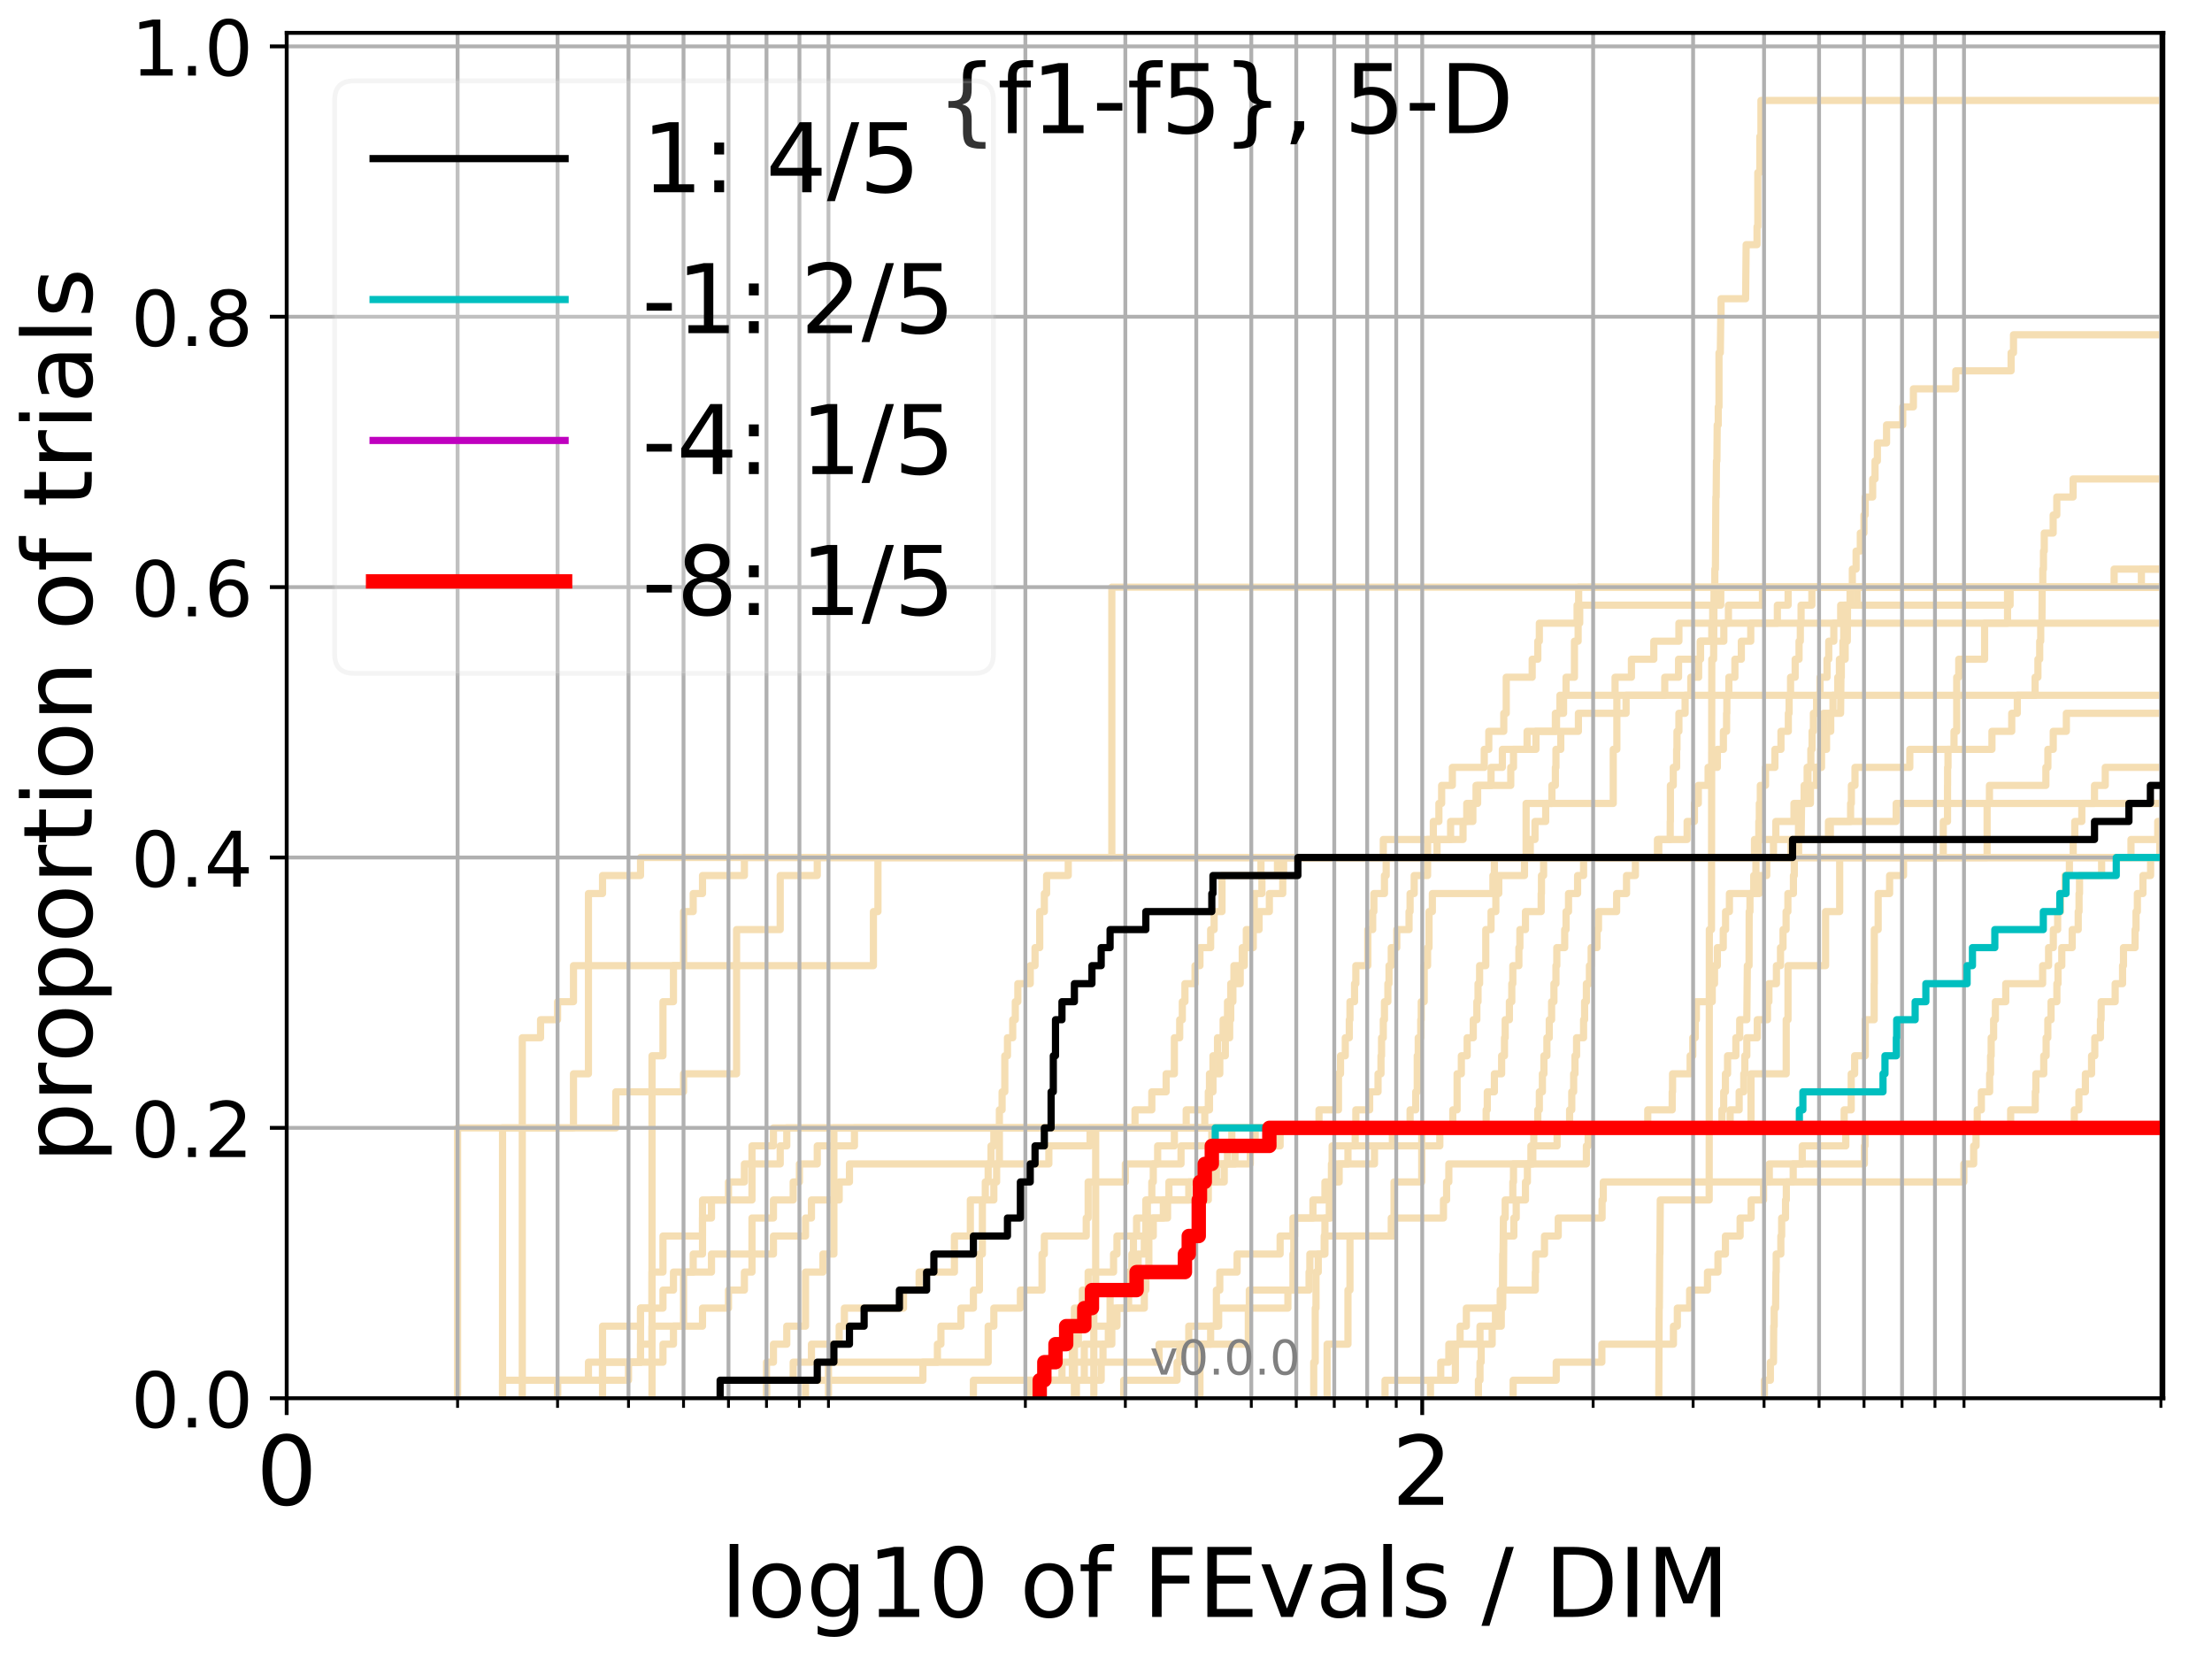 <?xml version="1.0" encoding="utf-8" standalone="no"?>
<!DOCTYPE svg PUBLIC "-//W3C//DTD SVG 1.1//EN"
  "http://www.w3.org/Graphics/SVG/1.1/DTD/svg11.dtd">
<!-- Created with matplotlib (http://matplotlib.org/) -->
<svg height="345.6pt" version="1.1" viewBox="0 0 460.8 345.6" width="460.8pt" xmlns="http://www.w3.org/2000/svg" xmlns:xlink="http://www.w3.org/1999/xlink">
 <defs>
  <style type="text/css">
*{stroke-linecap:butt;stroke-linejoin:round;}
  </style>
 </defs>
 <g id="figure_1">
  <g id="patch_1">
   <path d="M 0 345.6 
L 460.8 345.6 
L 460.8 0 
L 0 0 
z
" style="fill:#ffffff;"/>
  </g>
  <g id="axes_1">
   <g id="patch_2">
    <path d="M 59.72 291.28 
L 450.672 291.28 
L 450.672 6.845 
L 59.72 6.845 
z
" style="fill:#ffffff;"/>
   </g>
   <g id="line2d_1">
    <path clip-path="url(#p50213cde6f)" d="M 273.67 291.28 
L 273.67 287.525 
L 273.67 287.525 
L 273.67 283.77 
L 273.988 283.77 
L 273.988 280.015 
L 273.988 280.015 
L 273.988 276.26 
L 273.988 276.26 
L 273.988 272.505 
L 274.146 272.505 
L 274.146 268.751 
L 274.146 268.751 
L 274.146 264.996 
L 274.618 264.996 
L 274.618 261.241 
L 276.008 261.241 
L 276.008 257.486 
L 276.008 257.486 
L 276.008 253.731 
L 276.915 253.731 
L 276.915 249.976 
L 277.362 249.976 
L 277.362 246.221 
L 278.97 246.221 
L 278.97 242.466 
L 280.807 242.466 
L 280.807 238.711 
L 282.312 238.711 
L 282.312 234.956 
L 293.747 234.956 
L 293.747 231.201 
L 294.921 231.201 
L 294.921 227.446 
L 295.236 227.446 
L 295.236 223.692 
L 295.236 223.692 
L 295.236 219.937 
L 295.445 219.937 
L 295.445 216.182 
L 295.965 216.182 
L 295.965 212.427 
L 296.068 212.427 
L 296.068 208.672 
L 296.683 208.672 
L 296.683 204.917 
L 296.683 204.917 
L 296.683 201.162 
L 297.392 201.162 
L 297.392 197.407 
L 297.692 197.407 
L 297.692 193.652 
L 297.692 193.652 
L 297.692 189.897 
L 298.387 189.897 
L 298.387 186.142 
L 311 186.142 
L 311 182.387 
L 311.307 182.387 
L 311.307 178.633 
L 318.786 178.633 
L 318.786 174.878 
L 319.77 174.878 
L 319.77 171.123 
L 321.997 171.123 
L 321.997 167.368 
L 323.288 167.368 
L 323.288 163.613 
L 324.012 163.613 
L 324.012 159.858 
L 324.132 159.858 
L 324.132 156.103 
L 325.137 156.103 
L 325.137 152.348 
L 328.81 152.348 
L 328.81 148.593 
L 338.744 148.593 
L 338.744 144.838 
L 346.797 144.838 
L 346.797 141.083 
L 349.674 141.083 
L 349.674 137.329 
L 354.258 137.329 
L 354.258 133.574 
L 359.105 133.574 
L 359.105 129.819 
L 359.105 129.819 
L 359.105 129.819 
L 450.672 129.819 
" style="fill:none;stroke:#f5deb3;stroke-linecap:square;stroke-width:1.5;"/>
   </g>
   <g id="line2d_2">
    <path clip-path="url(#p50213cde6f)" d="M 227.863 291.28 
L 227.863 280.015 
L 227.863 280.015 
L 227.863 268.751 
L 228.251 268.751 
L 228.251 257.486 
L 228.251 257.486 
L 228.251 246.221 
L 228.251 246.221 
L 228.251 234.956 
L 364.768 234.956 
L 364.768 223.692 
L 372.099 223.692 
L 372.099 212.427 
L 372.473 212.427 
L 372.473 201.162 
L 380.304 201.162 
L 380.304 189.897 
L 383.241 189.897 
L 383.241 178.633 
L 413.952 178.633 
L 413.952 167.368 
L 461.8 167.368 
" style="fill:none;stroke:#f5deb3;stroke-linecap:square;stroke-width:1.5;"/>
   </g>
   <g id="line2d_3">
    <path clip-path="url(#p50213cde6f)" d="M 135.826 291.28 
L 135.826 287.525 
L 135.826 287.525 
L 135.826 283.77 
L 135.826 283.77 
L 135.826 280.015 
L 135.826 280.015 
L 135.826 276.26 
L 135.826 276.26 
L 135.826 272.505 
L 135.826 272.505 
L 135.826 268.751 
L 135.826 268.751 
L 135.826 264.996 
L 135.826 264.996 
L 135.826 261.241 
L 135.826 261.241 
L 135.826 257.486 
L 135.826 257.486 
L 135.826 253.731 
L 135.826 253.731 
L 135.826 249.976 
L 135.826 249.976 
L 135.826 246.221 
L 135.826 246.221 
L 135.826 242.466 
L 135.826 242.466 
L 135.826 238.711 
L 135.826 238.711 
L 135.826 234.956 
L 135.826 234.956 
L 135.826 231.201 
L 135.826 231.201 
L 135.826 227.446 
L 135.826 227.446 
L 135.826 223.692 
L 135.826 223.692 
L 135.826 219.937 
L 138.109 219.937 
L 138.109 216.182 
L 138.109 216.182 
L 138.109 212.427 
L 138.109 212.427 
L 138.109 208.672 
L 140.295 208.672 
L 140.295 204.917 
L 140.295 204.917 
L 140.295 201.162 
L 142.392 201.162 
L 142.392 197.407 
L 142.392 197.407 
L 142.392 193.652 
L 142.392 193.652 
L 142.392 189.897 
L 144.407 189.897 
L 144.407 186.142 
L 146.345 186.142 
L 146.345 182.387 
L 155.073 182.387 
L 155.073 178.633 
L 450.819 178.633 
L 450.819 174.878 
L 451.294 174.878 
L 451.294 171.123 
L 454.256 171.123 
L 454.256 167.368 
L 457.277 167.368 
L 457.277 163.613 
L 461.8 163.613 
" style="fill:none;stroke:#f5deb3;stroke-linecap:square;stroke-width:1.5;"/>
   </g>
   <g id="line2d_4">
    <path clip-path="url(#p50213cde6f)" d="M 104.69 291.28 
L 104.69 287.525 
L 125.518 287.525 
L 125.518 283.77 
L 138.109 283.77 
L 138.109 280.015 
L 140.295 280.015 
L 140.295 276.26 
L 146.345 276.26 
L 146.345 272.505 
L 151.757 272.505 
L 151.757 268.751 
L 155.073 268.751 
L 155.073 264.996 
L 156.653 264.996 
L 156.653 261.241 
L 156.653 261.241 
L 156.653 257.486 
L 156.653 257.486 
L 156.653 253.731 
L 161.123 253.731 
L 161.123 249.976 
L 165.234 249.976 
L 165.234 246.221 
L 166.535 246.221 
L 166.535 242.466 
L 170.25 242.466 
L 170.25 238.711 
L 177.997 238.711 
L 177.997 234.956 
L 282.447 234.956 
L 282.447 231.201 
L 285.323 231.201 
L 285.323 227.446 
L 287.073 227.446 
L 287.073 223.692 
L 287.684 223.692 
L 287.684 219.937 
L 287.805 219.937 
L 287.805 216.182 
L 288.167 216.182 
L 288.167 212.427 
L 288.407 212.427 
L 288.407 208.672 
L 289.12 208.672 
L 289.12 204.917 
L 289.356 204.917 
L 289.356 201.162 
L 289.824 201.162 
L 289.824 197.407 
L 290.976 197.407 
L 290.976 193.652 
L 293.531 193.652 
L 293.531 189.897 
L 293.747 189.897 
L 293.747 186.142 
L 294.603 186.142 
L 294.603 182.387 
L 297.392 182.387 
L 297.392 178.633 
L 345.277 178.633 
L 345.277 174.878 
L 347.937 174.878 
L 347.937 171.123 
L 347.975 171.123 
L 347.975 167.368 
L 347.975 167.368 
L 347.975 163.613 
L 348.572 163.613 
L 348.572 159.858 
L 349.272 159.858 
L 349.272 156.103 
L 349.346 156.103 
L 349.346 152.348 
L 349.746 152.348 
L 349.746 148.593 
L 351.036 148.593 
L 351.036 144.838 
L 352.225 144.838 
L 352.225 141.083 
L 353.858 141.083 
L 353.858 137.329 
L 354.191 137.329 
L 354.191 133.574 
L 356.596 133.574 
L 356.596 129.819 
L 356.786 129.819 
L 356.786 126.064 
L 357.851 126.064 
L 357.851 122.309 
L 357.851 122.309 
L 357.851 122.309 
L 450.672 122.309 
" style="fill:none;stroke:#f5deb3;stroke-linecap:square;stroke-width:1.5;"/>
   </g>
   <g id="line2d_5">
    <path clip-path="url(#p50213cde6f)" d="M 234.086 291.28 
L 234.086 287.525 
L 245.202 287.525 
L 245.202 283.77 
L 245.754 283.77 
L 245.754 280.015 
L 247.642 280.015 
L 247.642 276.26 
L 253.397 276.26 
L 253.397 272.505 
L 253.397 272.505 
L 253.397 268.751 
L 254.103 268.751 
L 254.103 264.996 
L 257.709 264.996 
L 257.709 261.241 
L 266.673 261.241 
L 266.673 257.486 
L 269.345 257.486 
L 269.345 253.731 
L 273.51 253.731 
L 273.51 249.976 
L 276.008 249.976 
L 276.008 246.221 
L 277.51 246.221 
L 277.51 242.466 
L 286.33 242.466 
L 286.33 238.711 
L 299.941 238.711 
L 299.941 234.956 
L 302.643 234.956 
L 302.643 231.201 
L 303.542 231.201 
L 303.542 227.446 
L 303.542 227.446 
L 303.542 223.692 
L 304.426 223.692 
L 304.426 219.937 
L 305.639 219.937 
L 305.639 216.182 
L 306.908 216.182 
L 306.908 212.427 
L 307.654 212.427 
L 307.654 208.672 
L 307.9 208.672 
L 307.9 204.917 
L 308.227 204.917 
L 308.227 201.162 
L 309.513 201.162 
L 309.513 197.407 
L 309.513 197.407 
L 309.513 193.652 
L 310.613 193.652 
L 310.613 189.897 
L 311.613 189.897 
L 311.613 186.142 
L 312.219 186.142 
L 312.219 182.387 
L 317.579 182.387 
L 317.579 178.633 
L 461.8 178.633 
" style="fill:none;stroke:#f5deb3;stroke-linecap:square;stroke-width:1.5;"/>
   </g>
   <g id="line2d_6"/>
   <g id="line2d_7">
    <path clip-path="url(#p50213cde6f)" d="M 224.236 291.28 
L 224.236 287.525 
L 225.879 287.525 
L 225.879 283.77 
L 229.773 283.77 
L 229.773 280.015 
L 231.614 280.015 
L 231.614 276.26 
L 232.688 276.26 
L 232.688 272.505 
L 235.11 272.505 
L 235.11 264.996 
L 235.781 264.996 
L 235.781 261.241 
L 236.114 261.241 
L 236.114 257.486 
L 236.772 257.486 
L 236.772 253.731 
L 238.699 253.731 
L 238.699 249.976 
L 239.944 249.976 
L 239.944 246.221 
L 240.251 246.221 
L 240.251 242.466 
L 241.16 242.466 
L 241.16 238.711 
L 244.644 238.711 
L 244.644 234.956 
L 320.352 234.956 
L 320.352 231.201 
L 320.673 231.201 
L 320.673 227.446 
L 321.308 227.446 
L 321.308 223.692 
L 321.622 223.692 
L 321.622 219.937 
L 322.246 219.937 
L 322.246 216.182 
L 322.739 216.182 
L 322.739 212.427 
L 323.228 212.427 
L 323.228 208.672 
L 323.712 208.672 
L 323.712 204.917 
L 324.132 204.917 
L 324.132 201.162 
L 324.31 201.162 
L 324.31 197.407 
L 325.951 197.407 
L 325.951 193.652 
L 326.238 193.652 
L 326.238 189.897 
L 326.751 189.897 
L 326.751 186.142 
L 328.646 186.142 
L 328.646 182.387 
L 329.889 182.387 
L 329.889 178.633 
L 374.685 178.633 
L 374.685 174.878 
L 375.196 174.878 
L 375.307 167.368 
L 375.833 167.368 
L 375.833 163.613 
L 376.462 163.613 
L 376.462 159.858 
L 377.233 159.858 
L 377.233 156.103 
L 377.487 156.103 
L 377.487 152.348 
L 377.761 152.348 
L 377.761 148.593 
L 378.43 148.593 
L 378.43 144.838 
L 379.151 144.838 
L 379.151 141.083 
L 380.604 141.083 
L 380.604 137.329 
L 380.961 137.329 
L 380.961 133.574 
L 382.017 133.574 
L 382.017 129.819 
L 383.448 129.819 
L 383.448 126.064 
L 418.741 126.064 
L 418.741 122.309 
L 461.8 122.309 
L 461.8 122.309 
" style="fill:none;stroke:#f5deb3;stroke-linecap:square;stroke-width:1.5;"/>
   </g>
   <g id="line2d_8">
    <path clip-path="url(#p50213cde6f)" d="M 367.561 291.28 
L 367.561 287.525 
L 368.802 287.525 
L 368.802 283.77 
L 369.449 283.77 
L 369.498 276.26 
L 369.597 276.26 
L 369.597 272.505 
L 369.892 272.505 
L 369.965 264.996 
L 370.014 264.996 
L 370.014 261.241 
L 370.983 261.241 
L 370.983 257.486 
L 371.151 257.486 
L 371.151 253.731 
L 371.958 253.731 
L 371.958 249.976 
L 372.122 249.976 
L 372.122 246.221 
L 373.557 246.221 
L 373.557 242.466 
L 388.38 242.466 
L 388.38 238.711 
L 388.516 238.711 
L 388.516 234.956 
L 461.8 234.956 
L 461.8 234.956 
" style="fill:none;stroke:#f5deb3;stroke-linecap:square;stroke-width:1.5;"/>
   </g>
   <g id="line2d_9">
    <path clip-path="url(#p50213cde6f)" d="M 159.676 291.28 
L 159.676 287.525 
L 165.234 287.525 
L 165.234 283.77 
L 169.041 283.77 
L 169.041 280.015 
L 174.819 280.015 
L 174.819 276.26 
L 175.9 276.26 
L 175.9 272.505 
L 188.211 272.505 
L 188.211 268.751 
L 191.474 268.751 
L 191.474 264.996 
L 198.825 264.996 
L 198.825 261.241 
L 198.825 261.241 
L 198.825 257.486 
L 202.14 257.486 
L 202.14 253.731 
L 202.14 253.731 
L 202.14 249.976 
L 205.254 249.976 
L 205.254 246.221 
L 205.855 246.221 
L 205.855 242.466 
L 206.448 242.466 
L 206.448 238.711 
L 207.035 238.711 
L 207.035 234.956 
L 309.592 234.956 
L 309.592 231.201 
L 309.83 231.201 
L 309.83 227.446 
L 311.307 227.446 
L 311.307 223.692 
L 312.818 223.692 
L 312.818 219.937 
L 313.411 219.937 
L 313.411 216.182 
L 313.558 216.182 
L 313.558 212.427 
L 314.431 212.427 
L 314.431 208.672 
L 314.933 208.672 
L 314.933 204.917 
L 315.147 204.917 
L 315.147 201.162 
L 316.412 201.162 
L 316.412 197.407 
L 316.62 197.407 
L 316.62 193.652 
L 317.782 193.652 
L 317.782 189.897 
L 321.055 189.897 
L 321.055 186.142 
L 321.118 186.142 
L 321.118 182.387 
L 321.56 182.387 
L 321.56 178.633 
L 365.494 178.633 
L 365.494 174.878 
L 366.394 174.878 
L 366.394 171.123 
L 366.498 171.123 
L 366.498 167.368 
L 366.707 167.368 
L 366.707 163.613 
L 367.791 163.613 
L 367.791 159.858 
L 369.745 159.858 
L 369.745 156.103 
L 371.007 156.103 
L 371.007 152.348 
L 372.543 152.348 
L 372.543 148.593 
L 372.705 148.593 
L 372.705 144.838 
L 373.006 144.838 
L 373.006 141.083 
L 373.966 141.083 
L 373.966 137.329 
L 374.774 137.329 
L 374.774 133.574 
L 375.041 133.574 
L 375.041 129.819 
L 375.196 129.819 
L 375.196 126.064 
L 377.445 126.064 
L 377.445 122.309 
L 461.8 122.309 
" style="fill:none;stroke:#f5deb3;stroke-linecap:square;stroke-width:1.5;"/>
   </g>
   <g id="line2d_10">
    <path clip-path="url(#p50213cde6f)" d="M 214.113 291.28 
L 214.113 287.525 
L 223.393 287.525 
L 223.393 283.77 
L 223.816 283.77 
L 223.816 272.505 
L 225.473 272.505 
L 225.473 268.751 
L 226.682 268.751 
L 226.682 264.996 
L 231.975 264.996 
L 231.975 261.241 
L 232.688 261.241 
L 232.688 257.486 
L 239.636 257.486 
L 239.636 253.731 
L 243.221 253.731 
L 243.221 249.976 
L 251.713 249.976 
L 251.713 246.221 
L 251.957 246.221 
L 251.957 242.466 
L 260.463 242.466 
L 260.463 238.711 
L 261.484 238.711 
L 261.484 234.956 
L 461.8 234.956 
L 461.8 234.956 
" style="fill:none;stroke:#f5deb3;stroke-linecap:square;stroke-width:1.5;"/>
   </g>
   <g id="line2d_11">
    <path clip-path="url(#p50213cde6f)" d="M 116.152 291.28 
L 116.152 287.525 
L 130.93 287.525 
L 130.93 283.77 
L 133.436 283.77 
L 133.436 280.015 
L 133.436 280.015 
L 133.436 276.26 
L 133.436 276.26 
L 133.436 272.505 
L 135.826 272.505 
L 135.826 268.751 
L 135.826 268.751 
L 135.826 264.996 
L 138.109 264.996 
L 138.109 261.241 
L 138.109 261.241 
L 138.109 257.486 
L 146.345 257.486 
L 146.345 253.731 
L 146.345 253.731 
L 146.345 249.976 
L 156.653 249.976 
L 156.653 246.221 
L 156.653 246.221 
L 156.653 242.466 
L 162.53 242.466 
L 162.53 238.711 
L 163.9 238.711 
L 163.9 234.956 
L 274.774 234.956 
L 274.774 231.201 
L 278.826 231.201 
L 278.826 227.446 
L 278.826 227.446 
L 278.826 223.692 
L 279.257 223.692 
L 279.257 219.937 
L 280.249 219.937 
L 280.249 216.182 
L 281.084 216.182 
L 281.084 212.427 
L 281.222 212.427 
L 281.222 208.672 
L 282.177 208.672 
L 282.177 204.917 
L 282.447 204.917 
L 282.447 201.162 
L 284.94 201.162 
L 284.94 197.407 
L 284.94 197.407 
L 284.94 193.652 
L 285.955 193.652 
L 285.955 189.897 
L 286.205 189.897 
L 286.205 186.142 
L 288.407 186.142 
L 288.407 182.387 
L 288.765 182.387 
L 288.765 178.633 
L 461.8 178.633 
" style="fill:none;stroke:#f5deb3;stroke-linecap:square;stroke-width:1.5;"/>
   </g>
   <g id="line2d_12">
    <path clip-path="url(#p50213cde6f)" d="M 108.802 291.28 
L 108.802 287.525 
L 108.802 287.525 
L 108.802 283.77 
L 108.802 283.77 
L 108.802 280.015 
L 108.802 280.015 
L 108.802 276.26 
L 108.802 276.26 
L 108.802 272.505 
L 108.802 272.505 
L 108.802 268.751 
L 108.802 268.751 
L 108.802 264.996 
L 108.802 264.996 
L 108.802 261.241 
L 108.802 261.241 
L 108.802 257.486 
L 108.802 257.486 
L 108.802 253.731 
L 108.802 253.731 
L 108.802 249.976 
L 108.802 249.976 
L 108.802 246.221 
L 108.802 246.221 
L 108.802 242.466 
L 108.802 242.466 
L 108.802 238.711 
L 108.802 238.711 
L 108.802 234.956 
L 128.295 234.956 
L 128.295 231.201 
L 128.295 231.201 
L 128.295 227.446 
L 142.392 227.446 
L 142.392 223.692 
L 153.442 223.692 
L 153.442 219.937 
L 153.442 219.937 
L 153.442 216.182 
L 153.442 216.182 
L 153.442 212.427 
L 153.442 212.427 
L 153.442 208.672 
L 153.442 208.672 
L 153.442 204.917 
L 153.442 204.917 
L 153.442 201.162 
L 153.442 201.162 
L 153.442 197.407 
L 153.442 197.407 
L 153.442 193.652 
L 162.53 193.652 
L 162.53 189.897 
L 162.53 189.897 
L 162.53 186.142 
L 162.53 186.142 
L 162.53 182.387 
L 170.25 182.387 
L 170.25 178.633 
L 297.392 178.633 
L 297.392 174.878 
L 298.584 174.878 
L 298.584 171.123 
L 299.749 171.123 
L 299.749 167.368 
L 300.322 167.368 
L 300.322 163.613 
L 302.552 163.613 
L 302.552 159.858 
L 309.195 159.858 
L 309.195 156.103 
L 310.144 156.103 
L 310.144 152.348 
L 313.263 152.348 
L 313.263 148.593 
L 313.777 148.593 
L 313.777 144.838 
L 313.777 144.838 
L 313.777 141.083 
L 319.182 141.083 
L 319.182 137.329 
L 320.352 137.329 
L 320.352 133.574 
L 320.673 133.574 
L 320.673 129.819 
L 328.536 129.819 
L 328.536 126.064 
L 328.864 126.064 
L 328.864 122.309 
L 328.864 122.309 
L 328.864 122.309 
L 450.672 122.309 
" style="fill:none;stroke:#f5deb3;stroke-linecap:square;stroke-width:1.5;"/>
   </g>
   <g id="line2d_13">
    <path clip-path="url(#p50213cde6f)" d="M 276.464 291.28 
L 276.464 287.525 
L 276.464 287.525 
L 276.464 283.77 
L 276.464 283.77 
L 276.464 280.015 
L 280.807 280.015 
L 280.807 276.26 
L 280.807 276.26 
L 280.807 272.505 
L 280.807 272.505 
L 280.807 268.751 
L 281.222 268.751 
L 281.222 264.996 
L 281.222 264.996 
L 281.222 261.241 
L 281.222 261.241 
L 281.222 257.486 
L 290.403 257.486 
L 290.403 253.731 
L 290.403 253.731 
L 290.403 249.976 
L 290.403 249.976 
L 290.403 246.221 
L 296.171 246.221 
L 296.171 242.466 
L 296.171 242.466 
L 296.171 238.711 
L 296.171 238.711 
L 296.171 234.956 
L 384.177 234.956 
L 384.177 231.201 
L 385.64 231.201 
L 385.64 227.446 
L 385.64 227.446 
L 385.64 223.692 
L 386.357 223.692 
L 386.357 219.937 
L 388.567 219.937 
L 388.567 216.182 
L 388.567 216.182 
L 388.567 212.427 
L 390.425 212.427 
L 390.425 208.672 
L 390.425 208.672 
L 390.425 204.917 
L 390.457 204.917 
L 390.457 201.162 
L 390.457 201.162 
L 390.457 197.407 
L 390.457 197.407 
L 390.457 193.652 
L 391.256 193.652 
L 391.256 189.897 
L 391.256 189.897 
L 391.256 186.142 
L 393.641 186.142 
L 393.641 182.387 
L 396.537 182.387 
L 396.537 178.633 
L 404.819 178.633 
L 404.819 174.878 
L 404.819 174.878 
L 404.819 171.123 
L 405.705 171.123 
L 405.705 167.368 
L 405.705 167.368 
L 405.705 163.613 
L 405.717 163.613 
L 405.717 159.858 
L 405.802 159.858 
L 405.802 156.103 
L 407.054 156.103 
L 407.054 152.348 
L 407.621 152.348 
L 407.621 148.593 
L 407.621 148.593 
L 407.621 144.838 
L 407.621 144.838 
L 407.621 141.083 
L 408.043 141.083 
L 408.043 137.329 
L 413.429 137.329 
L 413.429 133.574 
L 413.429 133.574 
L 413.429 129.819 
L 418.208 129.819 
L 418.208 126.064 
L 418.208 126.064 
L 418.208 122.309 
L 418.208 122.309 
L 418.208 122.309 
L 450.672 122.309 
" style="fill:none;stroke:#f5deb3;stroke-linecap:square;stroke-width:1.5;"/>
   </g>
   <g id="line2d_14">
    <path clip-path="url(#p50213cde6f)" d="M 159.676 291.28 
L 159.676 287.525 
L 159.676 287.525 
L 159.676 283.77 
L 161.123 283.77 
L 161.123 280.015 
L 163.9 280.015 
L 163.9 276.26 
L 167.803 276.26 
L 167.803 272.505 
L 167.803 272.505 
L 167.803 268.751 
L 167.803 268.751 
L 167.803 264.996 
L 171.431 264.996 
L 171.431 261.241 
L 173.714 261.241 
L 173.714 257.486 
L 173.714 257.486 
L 173.714 253.731 
L 173.714 253.731 
L 173.714 249.976 
L 173.714 249.976 
L 173.714 246.221 
L 173.714 246.221 
L 173.714 242.466 
L 173.714 242.466 
L 173.714 238.711 
L 173.714 238.711 
L 173.714 234.956 
L 236.444 234.956 
L 236.444 231.201 
L 239.944 231.201 
L 239.944 227.446 
L 242.931 227.446 
L 242.931 223.692 
L 244.644 223.692 
L 244.644 219.937 
L 244.644 219.937 
L 244.644 216.182 
L 245.754 216.182 
L 245.754 212.427 
L 246.301 212.427 
L 246.301 208.672 
L 246.842 208.672 
L 246.842 204.917 
L 248.949 204.917 
L 248.949 201.162 
L 249.972 201.162 
L 249.972 197.407 
L 252.2 197.407 
L 252.2 193.652 
L 252.922 193.652 
L 252.922 189.897 
L 254.567 189.897 
L 254.567 186.142 
L 254.567 186.142 
L 254.567 182.387 
L 262.684 182.387 
L 262.684 178.633 
L 373.075 178.633 
L 373.075 174.878 
L 380.901 174.878 
L 380.901 171.123 
L 395.012 171.123 
L 395.012 167.368 
L 414.438 167.368 
L 414.438 163.613 
L 426.194 163.613 
L 426.194 159.858 
L 426.61 159.858 
L 426.61 156.103 
L 427.727 156.103 
L 427.727 152.348 
L 430.459 152.348 
L 430.459 148.593 
L 461.8 148.593 
" style="fill:none;stroke:#f5deb3;stroke-linecap:square;stroke-width:1.5;"/>
   </g>
   <g id="line2d_15">
    <path clip-path="url(#p50213cde6f)" style="fill:none;stroke:#f5deb3;stroke-linecap:square;stroke-width:1.5;"/>
   </g>
   <g id="line2d_16">
    <path clip-path="url(#p50213cde6f)" d="M 297.991 291.28 
L 297.991 287.525 
L 303.184 287.525 
L 303.184 280.015 
L 308.308 280.015 
L 308.308 276.26 
L 311.537 276.26 
L 311.537 272.505 
L 312.967 272.505 
L 313.041 261.241 
L 313.115 261.241 
L 313.189 253.731 
L 313.558 253.731 
L 313.558 249.976 
L 315.147 249.976 
L 315.147 246.221 
L 315.289 246.221 
L 315.289 242.466 
L 318.918 242.466 
L 318.918 238.711 
L 324.37 238.711 
L 324.37 234.956 
L 360.419 234.956 
L 360.419 231.201 
L 362.299 231.201 
L 362.299 227.446 
L 363.256 227.446 
L 363.256 223.692 
L 363.479 223.692 
L 363.479 219.937 
L 363.894 219.937 
L 363.894 216.182 
L 366.078 216.182 
L 366.078 212.427 
L 368.198 212.427 
L 368.198 208.672 
L 368.501 208.672 
L 368.501 204.917 
L 370.063 204.917 
L 370.063 201.162 
L 370.911 201.162 
L 370.911 197.407 
L 371.437 197.407 
L 371.437 193.652 
L 372.075 193.652 
L 372.075 189.897 
L 372.45 189.897 
L 372.45 186.142 
L 373.602 186.142 
L 373.602 182.387 
L 373.784 182.387 
L 373.784 178.633 
L 373.921 178.633 
L 373.921 174.878 
L 374.663 174.878 
L 374.663 171.123 
L 375.063 171.123 
L 375.063 167.368 
L 377.148 167.368 
L 377.148 163.613 
L 378.388 163.613 
L 378.388 159.858 
L 379.457 159.858 
L 379.457 156.103 
L 380.504 156.103 
L 380.504 152.348 
L 381.374 152.348 
L 381.374 148.593 
L 383.429 148.593 
L 383.504 141.083 
L 383.58 141.083 
L 383.58 137.329 
L 384.381 137.329 
L 384.381 133.574 
L 384.822 133.574 
L 384.877 126.064 
L 385.405 126.064 
L 385.405 122.309 
L 385.874 122.309 
L 385.874 118.554 
L 386.658 118.554 
L 386.658 114.799 
L 387.535 114.799 
L 387.535 111.044 
L 388.294 111.044 
L 388.294 107.289 
L 388.55 107.289 
L 388.55 103.534 
L 390.111 103.534 
L 390.111 99.779 
L 390.605 99.779 
L 390.605 96.024 
L 391.094 96.024 
L 391.094 92.27 
L 393.004 92.27 
L 393.004 88.515 
L 396.376 88.515 
L 396.376 84.76 
L 398.596 84.76 
L 398.596 81.005 
L 407.421 81.005 
L 407.421 77.25 
L 418.949 77.25 
L 418.949 73.495 
L 419.447 73.495 
L 419.447 69.74 
L 456.456 69.74 
L 456.456 65.985 
L 458.827 65.985 
L 458.827 62.23 
L 461.8 62.23 
L 461.8 62.23 
" style="fill:none;stroke:#f5deb3;stroke-linecap:square;stroke-width:1.5;"/>
   </g>
   <g id="line2d_17">
    <path clip-path="url(#p50213cde6f)" d="M 223.816 291.28 
L 223.816 287.525 
L 229.396 287.525 
L 229.396 283.77 
L 241.459 283.77 
L 241.459 280.015 
L 252.2 280.015 
L 252.2 276.26 
L 253.869 276.26 
L 253.869 272.505 
L 268.293 272.505 
L 268.293 268.751 
L 272.703 268.751 
L 272.703 264.996 
L 272.866 264.996 
L 272.866 261.241 
L 275.856 261.241 
L 275.856 257.486 
L 289.824 257.486 
L 289.824 253.731 
L 300.701 253.731 
L 300.701 249.976 
L 301.356 249.976 
L 301.356 246.221 
L 301.819 246.221 
L 301.819 242.466 
L 330.473 242.466 
L 330.473 238.711 
L 330.841 238.711 
L 330.841 234.956 
L 432.113 234.956 
L 432.113 231.201 
L 433.074 231.201 
L 433.074 227.446 
L 434.424 227.446 
L 434.424 223.692 
L 435.713 223.692 
L 435.713 219.937 
L 436.382 219.937 
L 436.382 216.182 
L 437.557 216.182 
L 437.557 212.427 
L 437.702 212.427 
L 437.702 208.672 
L 440.628 208.672 
L 440.628 204.917 
L 442.169 204.917 
L 442.169 201.162 
L 442.361 201.162 
L 442.361 197.407 
L 444.778 197.407 
L 444.778 193.652 
L 444.972 193.652 
L 444.972 189.897 
L 445.255 189.897 
L 445.255 186.142 
L 446.411 186.142 
L 446.411 182.387 
L 448.011 182.387 
L 448.011 178.633 
L 449.934 178.633 
L 449.934 174.878 
L 451.113 174.878 
L 451.113 171.123 
L 455.433 171.123 
L 455.433 167.368 
L 456.105 167.368 
L 456.105 163.613 
L 458.658 163.613 
L 458.658 159.858 
L 459.229 159.858 
L 459.229 156.103 
L 459.799 156.103 
L 459.799 152.348 
L 460.509 152.348 
L 460.509 148.593 
L 460.973 148.593 
L 460.973 144.838 
L 460.985 144.838 
L 460.985 141.083 
L 461.8 141.083 
" style="fill:none;stroke:#f5deb3;stroke-linecap:square;stroke-width:1.5;"/>
   </g>
   <g id="line2d_18">
    <path clip-path="url(#p50213cde6f)" d="M 104.69 291.28 
L 104.69 287.525 
L 104.69 287.525 
L 104.69 283.77 
L 104.69 283.77 
L 104.69 280.015 
L 104.69 280.015 
L 104.69 276.26 
L 104.69 276.26 
L 104.69 272.505 
L 104.69 272.505 
L 104.69 268.751 
L 104.69 268.751 
L 104.69 264.996 
L 104.69 264.996 
L 104.69 261.241 
L 104.69 261.241 
L 104.69 257.486 
L 104.69 257.486 
L 104.69 253.731 
L 104.69 253.731 
L 104.69 249.976 
L 104.69 249.976 
L 104.69 246.221 
L 104.69 246.221 
L 104.69 242.466 
L 104.69 242.466 
L 104.69 238.711 
L 104.69 238.711 
L 104.69 234.956 
L 108.802 234.956 
L 108.802 231.201 
L 108.802 231.201 
L 108.802 227.446 
L 108.802 227.446 
L 108.802 223.692 
L 108.802 223.692 
L 108.802 219.937 
L 108.802 219.937 
L 108.802 216.182 
L 112.608 216.182 
L 112.608 212.427 
L 116.152 212.427 
L 116.152 208.672 
L 119.468 208.672 
L 119.468 204.917 
L 119.468 204.917 
L 119.468 201.162 
L 122.582 201.162 
L 122.582 197.407 
L 122.582 197.407 
L 122.582 193.652 
L 122.582 193.652 
L 122.582 189.897 
L 122.582 189.897 
L 122.582 186.142 
L 125.518 186.142 
L 125.518 182.387 
L 133.436 182.387 
L 133.436 178.633 
L 453.871 178.633 
L 453.871 174.878 
L 461.8 174.878 
" style="fill:none;stroke:#f5deb3;stroke-linecap:square;stroke-width:1.5;"/>
   </g>
   <g id="line2d_19">
    <path clip-path="url(#p50213cde6f)" d="M 315.218 291.28 
L 315.218 287.525 
L 324.191 287.525 
L 324.191 283.77 
L 333.696 283.77 
L 333.696 280.015 
L 348.609 280.015 
L 348.609 276.26 
L 349.419 276.26 
L 349.419 272.505 
L 351.982 272.505 
L 351.982 268.751 
L 355.699 268.751 
L 355.699 264.996 
L 357.882 264.996 
L 357.882 261.241 
L 359.437 261.241 
L 359.437 257.486 
L 362.498 257.486 
L 362.498 253.731 
L 364.795 253.731 
L 364.795 249.976 
L 367.381 249.976 
L 367.381 246.221 
L 368.576 246.221 
L 368.576 242.466 
L 375.439 242.466 
L 375.439 238.711 
L 384.51 238.711 
L 384.51 234.956 
L 461.8 234.956 
L 461.8 234.956 
" style="fill:none;stroke:#f5deb3;stroke-linecap:square;stroke-width:1.5;"/>
   </g>
   <g id="line2d_20">
    <path clip-path="url(#p50213cde6f)" d="M 116.152 291.28 
L 116.152 287.525 
L 122.582 287.525 
L 122.582 283.77 
L 125.518 283.77 
L 125.518 280.015 
L 125.518 280.015 
L 125.518 276.26 
L 133.436 276.26 
L 133.436 272.505 
L 138.109 272.505 
L 138.109 268.751 
L 140.295 268.751 
L 140.295 264.996 
L 144.407 264.996 
L 144.407 261.241 
L 146.345 261.241 
L 146.345 257.486 
L 146.345 257.486 
L 146.345 253.731 
L 148.213 253.731 
L 148.213 249.976 
L 151.757 249.976 
L 151.757 246.221 
L 155.073 246.221 
L 155.073 242.466 
L 156.653 242.466 
L 156.653 238.711 
L 161.123 238.711 
L 161.123 234.956 
L 247.11 234.956 
L 247.11 231.201 
L 251.713 231.201 
L 251.713 227.446 
L 251.957 227.446 
L 251.957 223.692 
L 252.682 223.692 
L 252.682 219.937 
L 253.633 219.937 
L 253.633 216.182 
L 254.798 216.182 
L 254.798 212.427 
L 255.712 212.427 
L 255.712 208.672 
L 256.386 208.672 
L 256.386 204.917 
L 258.358 204.917 
L 258.358 201.162 
L 258.786 201.162 
L 258.786 197.407 
L 261.078 197.407 
L 261.078 193.652 
L 262.287 193.652 
L 262.287 189.897 
L 264.432 189.897 
L 264.432 186.142 
L 267.219 186.142 
L 267.219 182.387 
L 267.4 182.387 
L 267.4 178.633 
L 288.167 178.633 
L 288.167 174.878 
L 302.187 174.878 
L 302.187 171.123 
L 305.554 171.123 
L 305.554 167.368 
L 307.489 167.368 
L 307.489 163.613 
L 314.718 163.613 
L 314.718 159.858 
L 315.289 159.858 
L 315.289 156.103 
L 318.119 156.103 
L 318.119 152.348 
L 324.012 152.348 
L 324.012 148.593 
L 325.719 148.593 
L 325.719 144.838 
L 336.447 144.838 
L 336.447 141.083 
L 339.856 141.083 
L 339.856 137.329 
L 344.519 137.329 
L 344.519 133.574 
L 349.746 133.574 
L 349.746 129.819 
L 360.064 129.819 
L 360.064 126.064 
L 367.149 126.064 
L 367.149 122.309 
L 440.411 122.309 
L 440.411 118.554 
L 461.8 118.554 
" style="fill:none;stroke:#f5deb3;stroke-linecap:square;stroke-width:1.5;"/>
   </g>
   <g id="line2d_21">
    <path clip-path="url(#p50213cde6f)" d="M 345.553 291.28 
L 345.632 272.505 
L 345.671 272.505 
L 345.749 261.241 
L 345.789 261.241 
L 345.867 249.976 
L 356.054 249.976 
L 356.086 193.652 
L 356.533 193.652 
L 356.596 137.329 
L 356.976 137.329 
L 357.07 122.309 
L 357.227 122.309 
L 357.227 118.554 
L 357.353 118.554 
L 357.446 103.534 
L 357.509 103.534 
L 357.571 96.024 
L 357.664 96.024 
L 357.727 88.515 
L 357.943 88.515 
L 357.943 84.76 
L 358.098 84.76 
L 358.098 73.495 
L 358.375 73.495 
L 358.467 65.985 
L 358.528 65.985 
L 358.528 62.23 
L 363.645 62.23 
L 363.756 50.965 
L 366.025 50.965 
L 366.025 47.211 
L 366.183 47.211 
L 366.183 35.946 
L 366.603 35.946 
L 366.603 28.436 
L 366.838 28.436 
L 366.838 20.926 
L 366.838 20.926 
L 450.672 20.926 
L 450.672 20.926 
" style="fill:none;stroke:#f5deb3;stroke-linecap:square;stroke-width:1.5;"/>
   </g>
   <g id="line2d_22">
    <path clip-path="url(#p50213cde6f)" d="M 125.518 291.28 
L 125.518 287.525 
L 125.518 287.525 
L 125.518 283.77 
L 133.436 283.77 
L 133.436 280.015 
L 135.826 280.015 
L 135.826 276.26 
L 142.392 276.26 
L 142.392 272.505 
L 142.392 272.505 
L 142.392 268.751 
L 142.392 268.751 
L 142.392 264.996 
L 148.213 264.996 
L 148.213 261.241 
L 161.123 261.241 
L 161.123 257.486 
L 167.803 257.486 
L 167.803 253.731 
L 169.041 253.731 
L 169.041 249.976 
L 174.819 249.976 
L 174.819 246.221 
L 176.959 246.221 
L 176.959 242.466 
L 218.498 242.466 
L 218.498 238.711 
L 227.079 238.711 
L 227.079 234.956 
L 250.974 234.956 
L 250.974 231.201 
L 251.957 231.201 
L 251.957 227.446 
L 252.682 227.446 
L 252.682 223.692 
L 254.103 223.692 
L 254.103 219.937 
L 255.257 219.937 
L 255.257 216.182 
L 256.162 216.182 
L 256.162 212.427 
L 256.386 212.427 
L 256.386 208.672 
L 256.831 208.672 
L 256.831 204.917 
L 257.052 204.917 
L 257.052 201.162 
L 259.21 201.162 
L 259.21 197.407 
L 259.631 197.407 
L 259.631 193.652 
L 261.078 193.652 
L 261.078 189.897 
L 261.282 189.897 
L 261.282 186.142 
L 262.881 186.142 
L 262.881 182.387 
L 266.122 182.387 
L 266.122 178.633 
L 299.364 178.633 
L 299.364 174.878 
L 304.776 174.878 
L 304.776 171.123 
L 306.824 171.123 
L 306.824 167.368 
L 307.818 167.368 
L 307.818 163.613 
L 310.613 163.613 
L 310.613 159.858 
L 312.967 159.858 
L 312.967 156.103 
L 319.965 156.103 
L 319.965 152.348 
L 324.251 152.348 
L 324.251 148.593 
L 324.961 148.593 
L 324.961 144.838 
L 326.238 144.838 
L 326.238 141.083 
L 327.985 141.083 
L 327.985 137.329 
L 327.985 137.329 
L 327.985 133.574 
L 328.755 133.574 
L 328.755 129.819 
L 329.082 129.819 
L 329.082 126.064 
L 358.467 126.064 
L 358.467 122.309 
L 461.8 122.309 
" style="fill:none;stroke:#f5deb3;stroke-linecap:square;stroke-width:1.5;"/>
   </g>
   <g id="line2d_23">
    <path clip-path="url(#p50213cde6f)" d="M 202.778 291.28 
L 202.778 287.525 
L 221.226 287.525 
L 221.226 283.77 
L 223.393 283.77 
L 223.393 280.015 
L 224.652 280.015 
L 224.652 276.26 
L 231.251 276.26 
L 231.251 272.505 
L 231.251 272.505 
L 231.251 268.751 
L 236.772 268.751 
L 236.772 264.996 
L 237.098 264.996 
L 237.098 261.241 
L 238.383 261.241 
L 238.383 257.486 
L 238.699 257.486 
L 238.699 253.731 
L 239.013 253.731 
L 239.013 249.976 
L 247.642 249.976 
L 247.642 246.221 
L 253.397 246.221 
L 253.397 242.466 
L 257.272 242.466 
L 257.272 238.711 
L 266.673 238.711 
L 266.673 234.956 
L 418.855 234.956 
L 418.855 231.201 
L 423.985 231.201 
L 423.985 227.446 
L 424.113 227.446 
L 424.113 223.692 
L 425.749 223.692 
L 425.749 219.937 
L 426.243 219.937 
L 426.243 216.182 
L 426.601 216.182 
L 426.601 212.427 
L 427.271 212.427 
L 427.271 208.672 
L 428.484 208.672 
L 428.484 204.917 
L 428.726 204.917 
L 428.726 201.162 
L 429.508 201.162 
L 429.508 197.407 
L 431.673 197.407 
L 431.673 193.652 
L 432.931 193.652 
L 432.931 189.897 
L 433.103 189.897 
L 433.103 186.142 
L 433.203 186.142 
L 433.203 182.387 
L 437.806 182.387 
L 437.806 178.633 
L 443.921 178.633 
L 443.921 174.878 
L 449.499 174.878 
L 449.499 171.123 
L 452.151 171.123 
L 452.151 167.368 
L 452.49 167.368 
L 452.49 163.613 
L 452.589 163.613 
L 452.589 159.858 
L 453.105 159.858 
L 453.105 156.103 
L 453.626 156.103 
L 453.626 152.348 
L 455.803 152.348 
L 455.803 148.593 
L 455.959 148.593 
L 455.959 144.838 
L 456.06 144.838 
L 456.06 141.083 
L 456.206 141.083 
L 456.206 137.329 
L 457.651 137.329 
L 457.651 133.574 
L 458.571 133.574 
L 458.571 129.819 
L 458.601 129.819 
L 458.601 126.064 
L 461.8 126.064 
" style="fill:none;stroke:#f5deb3;stroke-linecap:square;stroke-width:1.5;"/>
   </g>
   <g id="line2d_24">
    <path clip-path="url(#p50213cde6f)" d="M 249.972 291.28 
L 249.972 287.525 
L 249.972 287.525 
L 249.972 283.77 
L 250.224 283.77 
L 250.224 280.015 
L 260.049 280.015 
L 260.049 276.26 
L 260.049 276.26 
L 260.049 272.505 
L 260.256 272.505 
L 260.256 268.751 
L 269.345 268.751 
L 269.345 264.996 
L 269.345 264.996 
L 269.345 261.241 
L 269.518 261.241 
L 269.518 257.486 
L 269.691 257.486 
L 269.691 253.731 
L 277.213 253.731 
L 277.213 249.976 
L 277.213 249.976 
L 277.213 246.221 
L 277.362 246.221 
L 277.362 242.466 
L 277.51 242.466 
L 277.51 238.711 
L 290.057 238.711 
L 290.057 234.956 
L 343.259 234.956 
L 343.259 231.201 
L 348.349 231.201 
L 348.349 227.446 
L 348.423 227.446 
L 348.423 223.692 
L 352.086 223.692 
L 352.086 219.937 
L 352.638 219.937 
L 352.638 216.182 
L 353.15 216.182 
L 353.15 212.427 
L 353.387 212.427 
L 353.387 208.672 
L 356.691 208.672 
L 356.691 204.917 
L 357.164 204.917 
L 357.164 201.162 
L 357.758 201.162 
L 357.758 197.407 
L 358.984 197.407 
L 358.984 193.652 
L 359.467 193.652 
L 359.467 189.897 
L 360.271 189.897 
L 360.271 186.142 
L 366.498 186.142 
L 366.498 182.387 
L 368.046 182.387 
L 368.046 178.633 
L 369.449 178.633 
L 369.449 174.878 
L 369.941 174.878 
L 369.941 171.123 
L 373.716 171.123 
L 373.716 167.368 
L 376.419 167.368 
L 376.419 163.613 
L 376.635 163.613 
L 376.635 159.858 
L 379.274 159.858 
L 379.274 156.103 
L 379.457 156.103 
L 379.457 152.348 
L 379.903 152.348 
L 379.903 148.593 
L 381.842 148.593 
L 381.842 144.838 
L 382.842 144.838 
L 382.842 141.083 
L 383.184 141.083 
L 383.184 137.329 
L 383.916 137.329 
L 383.916 133.574 
L 384.084 133.574 
L 384.084 129.819 
L 384.307 129.819 
L 384.307 126.064 
L 386.905 126.064 
L 386.905 122.309 
L 461.8 122.309 
" style="fill:none;stroke:#f5deb3;stroke-linecap:square;stroke-width:1.5;"/>
   </g>
   <g id="line2d_25">
    <path clip-path="url(#p50213cde6f)" d="M 215.12 291.28 
L 215.12 287.525 
L 223.816 287.525 
L 223.816 283.77 
L 225.879 283.77 
L 225.879 280.015 
L 230.885 280.015 
L 230.885 276.26 
L 231.975 276.26 
L 231.975 272.505 
L 238.383 272.505 
L 238.383 268.751 
L 238.699 268.751 
L 238.699 264.996 
L 239.325 264.996 
L 239.325 261.241 
L 239.325 261.241 
L 239.325 257.486 
L 240.251 257.486 
L 240.251 253.731 
L 242.348 253.731 
L 242.348 249.976 
L 243.509 249.976 
L 243.509 246.221 
L 255.028 246.221 
L 255.028 242.466 
L 255.712 242.466 
L 255.712 238.711 
L 256.609 238.711 
L 256.609 234.956 
L 461.8 234.956 
" style="fill:none;stroke:#f5deb3;stroke-linecap:square;stroke-width:1.5;"/>
   </g>
   <g id="line2d_26">
    <path clip-path="url(#p50213cde6f)" d="M 307.982 291.28 
L 307.982 287.525 
L 308.308 287.525 
L 308.308 283.77 
L 308.552 283.77 
L 308.552 280.015 
L 310.845 280.015 
L 310.845 276.26 
L 312.744 276.26 
L 312.744 272.505 
L 313.041 272.505 
L 313.041 268.751 
L 313.189 268.751 
L 313.263 257.486 
L 315.36 257.486 
L 315.36 253.731 
L 315.854 253.731 
L 315.854 249.976 
L 317.782 249.976 
L 317.782 246.221 
L 318.186 246.221 
L 318.186 242.466 
L 319.313 242.466 
L 319.313 238.711 
L 319.51 238.711 
L 319.51 234.956 
L 358.711 234.956 
L 358.711 231.201 
L 359.075 231.201 
L 359.075 227.446 
L 359.437 227.446 
L 359.437 223.692 
L 359.886 223.692 
L 359.886 219.937 
L 361.613 219.937 
L 361.613 216.182 
L 362.413 216.182 
L 362.413 212.427 
L 363.894 212.427 
L 364.004 201.162 
L 364.36 201.162 
L 364.387 189.897 
L 364.551 189.897 
L 364.551 186.142 
L 365.333 186.142 
L 365.333 182.387 
L 365.787 182.387 
L 365.787 178.633 
L 366.262 178.633 
L 366.262 174.878 
L 381.295 174.878 
L 381.295 171.123 
L 385.514 171.123 
L 385.514 167.368 
L 385.677 167.368 
L 385.677 163.613 
L 386.428 163.613 
L 386.428 159.858 
L 397.848 159.858 
L 397.848 156.103 
L 414.96 156.103 
L 414.96 152.348 
L 419.081 152.348 
L 419.081 148.593 
L 420.244 148.593 
L 420.244 144.838 
L 423.95 144.838 
L 423.95 141.083 
L 424.537 141.083 
L 424.537 137.329 
L 424.908 137.329 
L 424.908 133.574 
L 425.118 133.574 
L 425.118 129.819 
L 425.376 129.819 
L 425.426 122.309 
L 425.551 122.309 
L 425.551 118.554 
L 425.692 118.554 
L 425.692 114.799 
L 425.857 114.799 
L 425.857 111.044 
L 427.711 111.044 
L 427.711 107.289 
L 428.468 107.289 
L 428.468 103.534 
L 431.864 103.534 
L 431.864 99.779 
L 461.8 99.779 
L 461.8 99.779 
" style="fill:none;stroke:#f5deb3;stroke-linecap:square;stroke-width:1.5;"/>
   </g>
   <g id="line2d_27">
    <path clip-path="url(#p50213cde6f)" d="M 288.527 291.28 
L 288.527 287.525 
L 300.132 287.525 
L 300.132 283.77 
L 301.819 283.77 
L 301.819 280.015 
L 304.163 280.015 
L 304.163 276.26 
L 305.468 276.26 
L 305.468 272.505 
L 312.52 272.505 
L 312.52 268.751 
L 319.835 268.751 
L 319.835 264.996 
L 319.9 264.996 
L 319.9 261.241 
L 321.748 261.241 
L 321.748 257.486 
L 324.607 257.486 
L 324.607 253.731 
L 333.745 253.731 
L 333.745 249.976 
L 333.992 249.976 
L 333.992 246.221 
L 409.105 246.221 
L 409.105 242.466 
L 411.153 242.466 
L 411.153 238.711 
L 411.645 238.711 
L 411.645 234.956 
L 411.894 234.956 
L 411.894 231.201 
L 412.753 231.201 
L 412.753 227.446 
L 414.479 227.446 
L 414.479 223.692 
L 414.674 223.692 
L 414.674 219.937 
L 414.797 219.937 
L 414.797 216.182 
L 415.306 216.182 
L 415.306 212.427 
L 415.679 212.427 
L 415.679 208.672 
L 417.834 208.672 
L 417.834 204.917 
L 425.518 204.917 
L 425.518 201.162 
L 426.756 201.162 
L 426.756 197.407 
L 427.742 197.407 
L 427.742 193.652 
L 428.648 193.652 
L 428.648 189.897 
L 429.261 189.897 
L 429.261 186.142 
L 430.179 186.142 
L 430.179 182.387 
L 431.095 182.387 
L 431.095 178.633 
L 431.886 178.633 
L 431.886 174.878 
L 432.215 174.878 
L 432.215 171.123 
L 433.679 171.123 
L 433.679 167.368 
L 436.322 167.368 
L 436.322 163.613 
L 438.565 163.613 
L 438.565 159.858 
L 438.565 159.858 
L 438.565 159.858 
L 450.672 159.858 
" style="fill:none;stroke:#f5deb3;stroke-linecap:square;stroke-width:1.5;"/>
   </g>
   <g id="line2d_28">
    <path clip-path="url(#p50213cde6f)" d="M 172.585 291.28 
L 172.585 287.525 
L 192.258 287.525 
L 192.258 283.77 
L 205.855 283.77 
L 205.855 280.015 
L 205.855 280.015 
L 205.855 276.26 
L 207.035 276.26 
L 207.035 272.505 
L 212.564 272.505 
L 212.564 268.751 
L 217.077 268.751 
L 217.077 264.996 
L 217.077 264.996 
L 217.077 261.241 
L 217.555 261.241 
L 217.555 257.486 
L 226.282 257.486 
L 226.282 253.731 
L 226.682 253.731 
L 226.682 249.976 
L 226.682 249.976 
L 226.682 246.221 
L 234.429 246.221 
L 234.429 242.466 
L 246.028 242.466 
L 246.028 238.711 
L 252.442 238.711 
L 252.442 234.956 
L 326.978 234.956 
L 326.978 231.201 
L 327.428 231.201 
L 327.428 227.446 
L 327.819 227.446 
L 327.819 223.692 
L 328.096 223.692 
L 328.096 219.937 
L 328.427 219.937 
L 328.427 216.182 
L 329.889 216.182 
L 329.889 212.427 
L 330.102 212.427 
L 330.102 208.672 
L 330.473 208.672 
L 330.473 204.917 
L 331.102 204.917 
L 331.102 201.162 
L 331.466 201.162 
L 331.466 197.407 
L 332.694 197.407 
L 332.694 193.652 
L 332.997 193.652 
L 332.997 189.897 
L 336.775 189.897 
L 336.775 186.142 
L 338.834 186.142 
L 338.834 182.387 
L 340.685 182.387 
L 340.685 178.633 
L 345.553 178.633 
L 345.553 174.878 
L 351.459 174.878 
L 351.459 171.123 
L 352.98 171.123 
L 352.98 167.368 
L 353.791 167.368 
L 353.791 163.613 
L 355.829 163.613 
L 355.829 159.858 
L 357.758 159.858 
L 357.758 156.103 
L 359.015 156.103 
L 359.015 152.348 
L 359.677 152.348 
L 359.677 148.593 
L 359.736 148.593 
L 359.736 144.838 
L 360.153 144.838 
L 360.153 141.083 
L 361.411 141.083 
L 361.411 137.329 
L 362.752 137.329 
L 362.752 133.574 
L 364.714 133.574 
L 364.714 129.819 
L 370.258 129.819 
L 370.258 126.064 
L 372.496 126.064 
L 372.496 122.309 
L 446.09 122.309 
L 446.09 118.554 
L 461.8 118.554 
" style="fill:none;stroke:#f5deb3;stroke-linecap:square;stroke-width:1.5;"/>
   </g>
   <g id="line2d_29">
    <path clip-path="url(#p50213cde6f)" d="M 95.325 291.28 
L 95.325 287.525 
L 95.325 287.525 
L 95.325 283.77 
L 95.325 283.77 
L 95.325 280.015 
L 95.325 280.015 
L 95.325 276.26 
L 95.325 276.26 
L 95.325 272.505 
L 95.325 272.505 
L 95.325 268.751 
L 95.325 268.751 
L 95.325 264.996 
L 95.325 264.996 
L 95.325 261.241 
L 95.325 261.241 
L 95.325 257.486 
L 95.325 257.486 
L 95.325 253.731 
L 95.325 253.731 
L 95.325 249.976 
L 95.325 249.976 
L 95.325 246.221 
L 95.325 246.221 
L 95.325 242.466 
L 95.325 242.466 
L 95.325 238.711 
L 95.325 238.711 
L 95.325 234.956 
L 119.468 234.956 
L 119.468 231.201 
L 119.468 231.201 
L 119.468 227.446 
L 119.468 227.446 
L 119.468 223.692 
L 122.582 223.692 
L 122.582 219.937 
L 122.582 219.937 
L 122.582 216.182 
L 122.582 216.182 
L 122.582 212.427 
L 122.582 212.427 
L 122.582 208.672 
L 122.582 208.672 
L 122.582 204.917 
L 122.582 204.917 
L 122.582 201.162 
L 181.95 201.162 
L 181.95 197.407 
L 181.95 197.407 
L 181.95 193.652 
L 181.95 193.652 
L 181.95 189.897 
L 182.893 189.897 
L 182.893 186.142 
L 182.893 186.142 
L 182.893 182.387 
L 182.893 182.387 
L 182.893 178.633 
L 317.917 178.633 
L 317.917 174.878 
L 317.917 174.878 
L 317.917 171.123 
L 317.917 171.123 
L 317.917 167.368 
L 336.069 167.368 
L 336.069 163.613 
L 336.069 163.613 
L 336.069 159.858 
L 336.069 159.858 
L 336.069 156.103 
L 336.821 156.103 
L 336.821 152.348 
L 336.821 152.348 
L 336.821 148.593 
L 336.821 148.593 
L 336.821 144.838 
L 461.8 144.838 
" style="fill:none;stroke:#f5deb3;stroke-linecap:square;stroke-width:1.5;"/>
   </g>
   <g id="line2d_30">
    <path clip-path="url(#p50213cde6f)" d="M 167.803 291.28 
L 167.803 287.525 
L 172.585 287.525 
L 172.585 283.77 
L 195.281 283.77 
L 195.281 280.015 
L 196.009 280.015 
L 196.009 276.26 
L 200.176 276.26 
L 200.176 272.505 
L 202.778 272.505 
L 202.778 268.751 
L 204.031 268.751 
L 204.031 264.996 
L 204.031 264.996 
L 204.031 261.241 
L 204.646 261.241 
L 204.646 257.486 
L 204.646 257.486 
L 204.646 253.731 
L 204.646 253.731 
L 204.646 249.976 
L 207.035 249.976 
L 207.035 246.221 
L 207.616 246.221 
L 207.616 242.466 
L 208.19 242.466 
L 208.19 238.711 
L 208.19 238.711 
L 208.19 234.956 
L 208.19 234.956 
L 208.19 231.201 
L 208.757 231.201 
L 208.757 227.446 
L 209.319 227.446 
L 209.319 223.692 
L 209.319 223.692 
L 209.319 219.937 
L 209.874 219.937 
L 209.874 216.182 
L 210.967 216.182 
L 210.967 212.427 
L 211.505 212.427 
L 211.505 208.672 
L 212.037 208.672 
L 212.037 204.917 
L 214.619 204.917 
L 214.619 201.162 
L 215.617 201.162 
L 215.617 197.407 
L 216.595 197.407 
L 216.595 193.652 
L 216.595 193.652 
L 216.595 189.897 
L 217.555 189.897 
L 217.555 186.142 
L 218.029 186.142 
L 218.029 182.387 
L 222.537 182.387 
L 222.537 178.633 
L 231.614 178.633 
L 231.614 174.878 
L 231.614 174.878 
L 231.614 171.123 
L 231.614 171.123 
L 231.614 167.368 
L 231.614 167.368 
L 231.614 163.613 
L 231.614 163.613 
L 231.614 159.858 
L 231.614 159.858 
L 231.614 156.103 
L 231.614 156.103 
L 231.614 152.348 
L 231.614 152.348 
L 231.614 148.593 
L 231.614 148.593 
L 231.614 144.838 
L 231.614 144.838 
L 231.614 141.083 
L 231.614 141.083 
L 231.614 137.329 
L 231.614 137.329 
L 231.614 133.574 
L 231.614 133.574 
L 231.614 129.819 
L 231.614 129.819 
L 231.614 126.064 
L 231.614 126.064 
L 231.614 122.309 
L 231.614 122.309 
L 231.614 122.309 
L 450.672 122.309 
" style="fill:none;stroke:#f5deb3;stroke-linecap:square;stroke-width:1.5;"/>
   </g>
   <g id="matplotlib.axis_1">
    <g id="xtick_1">
     <g id="line2d_31">
      <path clip-path="url(#p50213cde6f)" d="M 59.72 291.28 
L 59.72 6.845 
" style="fill:none;stroke:#b0b0b0;stroke-linecap:square;stroke-width:0.8;"/>
     </g>
     <g id="line2d_32">
      <defs>
       <path d="M 0 0 
L 0 3.5 
" id="m3f77329a6e" style="stroke:#000000;stroke-width:0.8;"/>
      </defs>
      <g>
       <use style="stroke:#000000;stroke-width:0.8;" x="59.72" xlink:href="#m3f77329a6e" y="291.28"/>
      </g>
     </g>
     <g id="text_1">
      <!-- 0 -->
      <defs>
       <path d="M 31.781 66.406 
Q 24.172 66.406 20.328 58.906 
Q 16.5 51.422 16.5 36.375 
Q 16.5 21.391 20.328 13.891 
Q 24.172 6.391 31.781 6.391 
Q 39.453 6.391 43.281 13.891 
Q 47.125 21.391 47.125 36.375 
Q 47.125 51.422 43.281 58.906 
Q 39.453 66.406 31.781 66.406 
z
M 31.781 74.219 
Q 44.047 74.219 50.516 64.516 
Q 56.984 54.828 56.984 36.375 
Q 56.984 17.969 50.516 8.266 
Q 44.047 -1.422 31.781 -1.422 
Q 19.531 -1.422 13.062 8.266 
Q 6.594 17.969 6.594 36.375 
Q 6.594 54.828 13.062 64.516 
Q 19.531 74.219 31.781 74.219 
z
" id="DejaVuSans-30"/>
      </defs>
      <g transform="translate(53.358 313.477)scale(0.2 -0.2)">
       <use xlink:href="#DejaVuSans-30"/>
      </g>
     </g>
    </g>
    <g id="xtick_2">
     <g id="line2d_33">
      <path clip-path="url(#p50213cde6f)" d="M 296.274 291.28 
L 296.274 6.845 
" style="fill:none;stroke:#b0b0b0;stroke-linecap:square;stroke-width:0.8;"/>
     </g>
     <g id="line2d_34">
      <g>
       <use style="stroke:#000000;stroke-width:0.8;" x="296.274" xlink:href="#m3f77329a6e" y="291.28"/>
      </g>
     </g>
     <g id="text_2">
      <!-- 2 -->
      <defs>
       <path d="M 19.188 8.297 
L 53.609 8.297 
L 53.609 0 
L 7.328 0 
L 7.328 8.297 
Q 12.938 14.109 22.625 23.891 
Q 32.328 33.688 34.812 36.531 
Q 39.547 41.844 41.422 45.531 
Q 43.312 49.219 43.312 52.781 
Q 43.312 58.594 39.234 62.25 
Q 35.156 65.922 28.609 65.922 
Q 23.969 65.922 18.812 64.312 
Q 13.672 62.703 7.812 59.422 
L 7.812 69.391 
Q 13.766 71.781 18.938 73 
Q 24.125 74.219 28.422 74.219 
Q 39.75 74.219 46.484 68.547 
Q 53.219 62.891 53.219 53.422 
Q 53.219 48.922 51.531 44.891 
Q 49.859 40.875 45.406 35.406 
Q 44.188 33.984 37.641 27.219 
Q 31.109 20.453 19.188 8.297 
z
" id="DejaVuSans-32"/>
      </defs>
      <g transform="translate(289.911 313.477)scale(0.2 -0.2)">
       <use xlink:href="#DejaVuSans-32"/>
      </g>
     </g>
    </g>
    <g id="xtick_3">
     <g id="line2d_35">
      <path clip-path="url(#p50213cde6f)" d="M 95.325 291.28 
L 95.325 6.845 
" style="fill:none;stroke:#b0b0b0;stroke-linecap:square;stroke-width:0.8;"/>
     </g>
     <g id="line2d_36">
      <defs>
       <path d="M 0 0 
L 0 2 
" id="m613d44e559" style="stroke:#000000;stroke-width:0.6;"/>
      </defs>
      <g>
       <use style="stroke:#000000;stroke-width:0.6;" x="95.325" xlink:href="#m613d44e559" y="291.28"/>
      </g>
     </g>
    </g>
    <g id="xtick_4">
     <g id="line2d_37">
      <path clip-path="url(#p50213cde6f)" d="M 116.152 291.28 
L 116.152 6.845 
" style="fill:none;stroke:#b0b0b0;stroke-linecap:square;stroke-width:0.8;"/>
     </g>
     <g id="line2d_38">
      <g>
       <use style="stroke:#000000;stroke-width:0.6;" x="116.152" xlink:href="#m613d44e559" y="291.28"/>
      </g>
     </g>
    </g>
    <g id="xtick_5">
     <g id="line2d_39">
      <path clip-path="url(#p50213cde6f)" d="M 130.93 291.28 
L 130.93 6.845 
" style="fill:none;stroke:#b0b0b0;stroke-linecap:square;stroke-width:0.8;"/>
     </g>
     <g id="line2d_40">
      <g>
       <use style="stroke:#000000;stroke-width:0.6;" x="130.93" xlink:href="#m613d44e559" y="291.28"/>
      </g>
     </g>
    </g>
    <g id="xtick_6">
     <g id="line2d_41">
      <path clip-path="url(#p50213cde6f)" d="M 142.392 291.28 
L 142.392 6.845 
" style="fill:none;stroke:#b0b0b0;stroke-linecap:square;stroke-width:0.8;"/>
     </g>
     <g id="line2d_42">
      <g>
       <use style="stroke:#000000;stroke-width:0.6;" x="142.392" xlink:href="#m613d44e559" y="291.28"/>
      </g>
     </g>
    </g>
    <g id="xtick_7">
     <g id="line2d_43">
      <path clip-path="url(#p50213cde6f)" d="M 151.757 291.28 
L 151.757 6.845 
" style="fill:none;stroke:#b0b0b0;stroke-linecap:square;stroke-width:0.8;"/>
     </g>
     <g id="line2d_44">
      <g>
       <use style="stroke:#000000;stroke-width:0.6;" x="151.757" xlink:href="#m613d44e559" y="291.28"/>
      </g>
     </g>
    </g>
    <g id="xtick_8">
     <g id="line2d_45">
      <path clip-path="url(#p50213cde6f)" d="M 159.676 291.28 
L 159.676 6.845 
" style="fill:none;stroke:#b0b0b0;stroke-linecap:square;stroke-width:0.8;"/>
     </g>
     <g id="line2d_46">
      <g>
       <use style="stroke:#000000;stroke-width:0.6;" x="159.676" xlink:href="#m613d44e559" y="291.28"/>
      </g>
     </g>
    </g>
    <g id="xtick_9">
     <g id="line2d_47">
      <path clip-path="url(#p50213cde6f)" d="M 166.535 291.28 
L 166.535 6.845 
" style="fill:none;stroke:#b0b0b0;stroke-linecap:square;stroke-width:0.8;"/>
     </g>
     <g id="line2d_48">
      <g>
       <use style="stroke:#000000;stroke-width:0.6;" x="166.535" xlink:href="#m613d44e559" y="291.28"/>
      </g>
     </g>
    </g>
    <g id="xtick_10">
     <g id="line2d_49">
      <path clip-path="url(#p50213cde6f)" d="M 172.585 291.28 
L 172.585 6.845 
" style="fill:none;stroke:#b0b0b0;stroke-linecap:square;stroke-width:0.8;"/>
     </g>
     <g id="line2d_50">
      <g>
       <use style="stroke:#000000;stroke-width:0.6;" x="172.585" xlink:href="#m613d44e559" y="291.28"/>
      </g>
     </g>
    </g>
    <g id="xtick_11">
     <g id="line2d_51">
      <path clip-path="url(#p50213cde6f)" d="M 213.602 291.28 
L 213.602 6.845 
" style="fill:none;stroke:#b0b0b0;stroke-linecap:square;stroke-width:0.8;"/>
     </g>
     <g id="line2d_52">
      <g>
       <use style="stroke:#000000;stroke-width:0.6;" x="213.602" xlink:href="#m613d44e559" y="291.28"/>
      </g>
     </g>
    </g>
    <g id="xtick_12">
     <g id="line2d_53">
      <path clip-path="url(#p50213cde6f)" d="M 234.429 291.28 
L 234.429 6.845 
" style="fill:none;stroke:#b0b0b0;stroke-linecap:square;stroke-width:0.8;"/>
     </g>
     <g id="line2d_54">
      <g>
       <use style="stroke:#000000;stroke-width:0.6;" x="234.429" xlink:href="#m613d44e559" y="291.28"/>
      </g>
     </g>
    </g>
    <g id="xtick_13">
     <g id="line2d_55">
      <path clip-path="url(#p50213cde6f)" d="M 249.207 291.28 
L 249.207 6.845 
" style="fill:none;stroke:#b0b0b0;stroke-linecap:square;stroke-width:0.8;"/>
     </g>
     <g id="line2d_56">
      <g>
       <use style="stroke:#000000;stroke-width:0.6;" x="249.207" xlink:href="#m613d44e559" y="291.28"/>
      </g>
     </g>
    </g>
    <g id="xtick_14">
     <g id="line2d_57">
      <path clip-path="url(#p50213cde6f)" d="M 260.669 291.28 
L 260.669 6.845 
" style="fill:none;stroke:#b0b0b0;stroke-linecap:square;stroke-width:0.8;"/>
     </g>
     <g id="line2d_58">
      <g>
       <use style="stroke:#000000;stroke-width:0.6;" x="260.669" xlink:href="#m613d44e559" y="291.28"/>
      </g>
     </g>
    </g>
    <g id="xtick_15">
     <g id="line2d_59">
      <path clip-path="url(#p50213cde6f)" d="M 270.034 291.28 
L 270.034 6.845 
" style="fill:none;stroke:#b0b0b0;stroke-linecap:square;stroke-width:0.8;"/>
     </g>
     <g id="line2d_60">
      <g>
       <use style="stroke:#000000;stroke-width:0.6;" x="270.034" xlink:href="#m613d44e559" y="291.28"/>
      </g>
     </g>
    </g>
    <g id="xtick_16">
     <g id="line2d_61">
      <path clip-path="url(#p50213cde6f)" d="M 277.953 291.28 
L 277.953 6.845 
" style="fill:none;stroke:#b0b0b0;stroke-linecap:square;stroke-width:0.8;"/>
     </g>
     <g id="line2d_62">
      <g>
       <use style="stroke:#000000;stroke-width:0.6;" x="277.953" xlink:href="#m613d44e559" y="291.28"/>
      </g>
     </g>
    </g>
    <g id="xtick_17">
     <g id="line2d_63">
      <path clip-path="url(#p50213cde6f)" d="M 284.812 291.28 
L 284.812 6.845 
" style="fill:none;stroke:#b0b0b0;stroke-linecap:square;stroke-width:0.8;"/>
     </g>
     <g id="line2d_64">
      <g>
       <use style="stroke:#000000;stroke-width:0.6;" x="284.812" xlink:href="#m613d44e559" y="291.28"/>
      </g>
     </g>
    </g>
    <g id="xtick_18">
     <g id="line2d_65">
      <path clip-path="url(#p50213cde6f)" d="M 290.862 291.28 
L 290.862 6.845 
" style="fill:none;stroke:#b0b0b0;stroke-linecap:square;stroke-width:0.8;"/>
     </g>
     <g id="line2d_66">
      <g>
       <use style="stroke:#000000;stroke-width:0.6;" x="290.862" xlink:href="#m613d44e559" y="291.28"/>
      </g>
     </g>
    </g>
    <g id="xtick_19">
     <g id="line2d_67">
      <path clip-path="url(#p50213cde6f)" d="M 331.879 291.28 
L 331.879 6.845 
" style="fill:none;stroke:#b0b0b0;stroke-linecap:square;stroke-width:0.8;"/>
     </g>
     <g id="line2d_68">
      <g>
       <use style="stroke:#000000;stroke-width:0.6;" x="331.879" xlink:href="#m613d44e559" y="291.28"/>
      </g>
     </g>
    </g>
    <g id="xtick_20">
     <g id="line2d_69">
      <path clip-path="url(#p50213cde6f)" d="M 352.706 291.28 
L 352.706 6.845 
" style="fill:none;stroke:#b0b0b0;stroke-linecap:square;stroke-width:0.8;"/>
     </g>
     <g id="line2d_70">
      <g>
       <use style="stroke:#000000;stroke-width:0.6;" x="352.706" xlink:href="#m613d44e559" y="291.28"/>
      </g>
     </g>
    </g>
    <g id="xtick_21">
     <g id="line2d_71">
      <path clip-path="url(#p50213cde6f)" d="M 367.484 291.28 
L 367.484 6.845 
" style="fill:none;stroke:#b0b0b0;stroke-linecap:square;stroke-width:0.8;"/>
     </g>
     <g id="line2d_72">
      <g>
       <use style="stroke:#000000;stroke-width:0.6;" x="367.484" xlink:href="#m613d44e559" y="291.28"/>
      </g>
     </g>
    </g>
    <g id="xtick_22">
     <g id="line2d_73">
      <path clip-path="url(#p50213cde6f)" d="M 378.946 291.28 
L 378.946 6.845 
" style="fill:none;stroke:#b0b0b0;stroke-linecap:square;stroke-width:0.8;"/>
     </g>
     <g id="line2d_74">
      <g>
       <use style="stroke:#000000;stroke-width:0.6;" x="378.946" xlink:href="#m613d44e559" y="291.28"/>
      </g>
     </g>
    </g>
    <g id="xtick_23">
     <g id="line2d_75">
      <path clip-path="url(#p50213cde6f)" d="M 388.311 291.28 
L 388.311 6.845 
" style="fill:none;stroke:#b0b0b0;stroke-linecap:square;stroke-width:0.8;"/>
     </g>
     <g id="line2d_76">
      <g>
       <use style="stroke:#000000;stroke-width:0.6;" x="388.311" xlink:href="#m613d44e559" y="291.28"/>
      </g>
     </g>
    </g>
    <g id="xtick_24">
     <g id="line2d_77">
      <path clip-path="url(#p50213cde6f)" d="M 396.23 291.28 
L 396.23 6.845 
" style="fill:none;stroke:#b0b0b0;stroke-linecap:square;stroke-width:0.8;"/>
     </g>
     <g id="line2d_78">
      <g>
       <use style="stroke:#000000;stroke-width:0.6;" x="396.23" xlink:href="#m613d44e559" y="291.28"/>
      </g>
     </g>
    </g>
    <g id="xtick_25">
     <g id="line2d_79">
      <path clip-path="url(#p50213cde6f)" d="M 403.089 291.28 
L 403.089 6.845 
" style="fill:none;stroke:#b0b0b0;stroke-linecap:square;stroke-width:0.8;"/>
     </g>
     <g id="line2d_80">
      <g>
       <use style="stroke:#000000;stroke-width:0.6;" x="403.089" xlink:href="#m613d44e559" y="291.28"/>
      </g>
     </g>
    </g>
    <g id="xtick_26">
     <g id="line2d_81">
      <path clip-path="url(#p50213cde6f)" d="M 409.139 291.28 
L 409.139 6.845 
" style="fill:none;stroke:#b0b0b0;stroke-linecap:square;stroke-width:0.8;"/>
     </g>
     <g id="line2d_82">
      <g>
       <use style="stroke:#000000;stroke-width:0.6;" x="409.139" xlink:href="#m613d44e559" y="291.28"/>
      </g>
     </g>
    </g>
    <g id="xtick_27">
     <g id="line2d_83">
      <path clip-path="url(#p50213cde6f)" d="M 450.156 291.28 
L 450.156 6.845 
" style="fill:none;stroke:#b0b0b0;stroke-linecap:square;stroke-width:0.8;"/>
     </g>
     <g id="line2d_84">
      <g>
       <use style="stroke:#000000;stroke-width:0.6;" x="450.156" xlink:href="#m613d44e559" y="291.28"/>
      </g>
     </g>
    </g>
    <g id="text_3">
     <!-- log10 of FEvals / DIM -->
     <defs>
      <path d="M 9.422 75.984 
L 18.406 75.984 
L 18.406 0 
L 9.422 0 
z
" id="DejaVuSans-6c"/>
      <path d="M 30.609 48.391 
Q 23.391 48.391 19.188 42.75 
Q 14.984 37.109 14.984 27.297 
Q 14.984 17.484 19.156 11.844 
Q 23.344 6.203 30.609 6.203 
Q 37.797 6.203 41.984 11.859 
Q 46.188 17.531 46.188 27.297 
Q 46.188 37.016 41.984 42.703 
Q 37.797 48.391 30.609 48.391 
z
M 30.609 56 
Q 42.328 56 49.016 48.375 
Q 55.719 40.766 55.719 27.297 
Q 55.719 13.875 49.016 6.219 
Q 42.328 -1.422 30.609 -1.422 
Q 18.844 -1.422 12.172 6.219 
Q 5.516 13.875 5.516 27.297 
Q 5.516 40.766 12.172 48.375 
Q 18.844 56 30.609 56 
z
" id="DejaVuSans-6f"/>
      <path d="M 45.406 27.984 
Q 45.406 37.75 41.375 43.109 
Q 37.359 48.484 30.078 48.484 
Q 22.859 48.484 18.828 43.109 
Q 14.797 37.75 14.797 27.984 
Q 14.797 18.266 18.828 12.891 
Q 22.859 7.516 30.078 7.516 
Q 37.359 7.516 41.375 12.891 
Q 45.406 18.266 45.406 27.984 
z
M 54.391 6.781 
Q 54.391 -7.172 48.188 -13.984 
Q 42 -20.797 29.203 -20.797 
Q 24.469 -20.797 20.266 -20.094 
Q 16.062 -19.391 12.109 -17.922 
L 12.109 -9.188 
Q 16.062 -11.328 19.922 -12.344 
Q 23.781 -13.375 27.781 -13.375 
Q 36.625 -13.375 41.016 -8.766 
Q 45.406 -4.156 45.406 5.172 
L 45.406 9.625 
Q 42.625 4.781 38.281 2.391 
Q 33.938 0 27.875 0 
Q 17.828 0 11.672 7.656 
Q 5.516 15.328 5.516 27.984 
Q 5.516 40.672 11.672 48.328 
Q 17.828 56 27.875 56 
Q 33.938 56 38.281 53.609 
Q 42.625 51.219 45.406 46.391 
L 45.406 54.688 
L 54.391 54.688 
z
" id="DejaVuSans-67"/>
      <path d="M 12.406 8.297 
L 28.516 8.297 
L 28.516 63.922 
L 10.984 60.406 
L 10.984 69.391 
L 28.422 72.906 
L 38.281 72.906 
L 38.281 8.297 
L 54.391 8.297 
L 54.391 0 
L 12.406 0 
z
" id="DejaVuSans-31"/>
      <path id="DejaVuSans-20"/>
      <path d="M 37.109 75.984 
L 37.109 68.5 
L 28.516 68.5 
Q 23.688 68.5 21.797 66.547 
Q 19.922 64.594 19.922 59.516 
L 19.922 54.688 
L 34.719 54.688 
L 34.719 47.703 
L 19.922 47.703 
L 19.922 0 
L 10.891 0 
L 10.891 47.703 
L 2.297 47.703 
L 2.297 54.688 
L 10.891 54.688 
L 10.891 58.5 
Q 10.891 67.625 15.141 71.797 
Q 19.391 75.984 28.609 75.984 
z
" id="DejaVuSans-66"/>
      <path d="M 9.812 72.906 
L 51.703 72.906 
L 51.703 64.594 
L 19.672 64.594 
L 19.672 43.109 
L 48.578 43.109 
L 48.578 34.812 
L 19.672 34.812 
L 19.672 0 
L 9.812 0 
z
" id="DejaVuSans-46"/>
      <path d="M 9.812 72.906 
L 55.906 72.906 
L 55.906 64.594 
L 19.672 64.594 
L 19.672 43.016 
L 54.391 43.016 
L 54.391 34.719 
L 19.672 34.719 
L 19.672 8.297 
L 56.781 8.297 
L 56.781 0 
L 9.812 0 
z
" id="DejaVuSans-45"/>
      <path d="M 2.984 54.688 
L 12.5 54.688 
L 29.594 8.797 
L 46.688 54.688 
L 56.203 54.688 
L 35.688 0 
L 23.484 0 
z
" id="DejaVuSans-76"/>
      <path d="M 34.281 27.484 
Q 23.391 27.484 19.188 25 
Q 14.984 22.516 14.984 16.5 
Q 14.984 11.719 18.141 8.906 
Q 21.297 6.109 26.703 6.109 
Q 34.188 6.109 38.703 11.406 
Q 43.219 16.703 43.219 25.484 
L 43.219 27.484 
z
M 52.203 31.203 
L 52.203 0 
L 43.219 0 
L 43.219 8.297 
Q 40.141 3.328 35.547 0.953 
Q 30.953 -1.422 24.312 -1.422 
Q 15.922 -1.422 10.953 3.297 
Q 6 8.016 6 15.922 
Q 6 25.141 12.172 29.828 
Q 18.359 34.516 30.609 34.516 
L 43.219 34.516 
L 43.219 35.406 
Q 43.219 41.609 39.141 45 
Q 35.062 48.391 27.688 48.391 
Q 23 48.391 18.547 47.266 
Q 14.109 46.141 10.016 43.891 
L 10.016 52.203 
Q 14.938 54.109 19.578 55.047 
Q 24.219 56 28.609 56 
Q 40.484 56 46.344 49.844 
Q 52.203 43.703 52.203 31.203 
z
" id="DejaVuSans-61"/>
      <path d="M 44.281 53.078 
L 44.281 44.578 
Q 40.484 46.531 36.375 47.5 
Q 32.281 48.484 27.875 48.484 
Q 21.188 48.484 17.844 46.438 
Q 14.5 44.391 14.5 40.281 
Q 14.5 37.156 16.891 35.375 
Q 19.281 33.594 26.516 31.984 
L 29.594 31.297 
Q 39.156 29.25 43.188 25.516 
Q 47.219 21.781 47.219 15.094 
Q 47.219 7.469 41.188 3.016 
Q 35.156 -1.422 24.609 -1.422 
Q 20.219 -1.422 15.453 -0.562 
Q 10.688 0.297 5.422 2 
L 5.422 11.281 
Q 10.406 8.688 15.234 7.391 
Q 20.062 6.109 24.812 6.109 
Q 31.156 6.109 34.562 8.281 
Q 37.984 10.453 37.984 14.406 
Q 37.984 18.062 35.516 20.016 
Q 33.062 21.969 24.703 23.781 
L 21.578 24.516 
Q 13.234 26.266 9.516 29.906 
Q 5.812 33.547 5.812 39.891 
Q 5.812 47.609 11.281 51.797 
Q 16.75 56 26.812 56 
Q 31.781 56 36.172 55.266 
Q 40.578 54.547 44.281 53.078 
z
" id="DejaVuSans-73"/>
      <path d="M 25.391 72.906 
L 33.688 72.906 
L 8.297 -9.281 
L 0 -9.281 
z
" id="DejaVuSans-2f"/>
      <path d="M 19.672 64.797 
L 19.672 8.109 
L 31.594 8.109 
Q 46.688 8.109 53.688 14.938 
Q 60.688 21.781 60.688 36.531 
Q 60.688 51.172 53.688 57.984 
Q 46.688 64.797 31.594 64.797 
z
M 9.812 72.906 
L 30.078 72.906 
Q 51.266 72.906 61.172 64.094 
Q 71.094 55.281 71.094 36.531 
Q 71.094 17.672 61.125 8.828 
Q 51.172 0 30.078 0 
L 9.812 0 
z
" id="DejaVuSans-44"/>
      <path d="M 9.812 72.906 
L 19.672 72.906 
L 19.672 0 
L 9.812 0 
z
" id="DejaVuSans-49"/>
      <path d="M 9.812 72.906 
L 24.516 72.906 
L 43.109 23.297 
L 61.812 72.906 
L 76.516 72.906 
L 76.516 0 
L 66.891 0 
L 66.891 64.016 
L 48.094 14.016 
L 38.188 14.016 
L 19.391 64.016 
L 19.391 0 
L 9.812 0 
z
" id="DejaVuSans-4d"/>
     </defs>
     <g transform="translate(150.123 336.833)scale(0.2 -0.2)">
      <use xlink:href="#DejaVuSans-6c"/>
      <use x="27.783" xlink:href="#DejaVuSans-6f"/>
      <use x="88.965" xlink:href="#DejaVuSans-67"/>
      <use x="152.441" xlink:href="#DejaVuSans-31"/>
      <use x="216.064" xlink:href="#DejaVuSans-30"/>
      <use x="279.688" xlink:href="#DejaVuSans-20"/>
      <use x="311.475" xlink:href="#DejaVuSans-6f"/>
      <use x="372.656" xlink:href="#DejaVuSans-66"/>
      <use x="407.861" xlink:href="#DejaVuSans-20"/>
      <use x="439.648" xlink:href="#DejaVuSans-46"/>
      <use x="497.168" xlink:href="#DejaVuSans-45"/>
      <use x="560.352" xlink:href="#DejaVuSans-76"/>
      <use x="619.531" xlink:href="#DejaVuSans-61"/>
      <use x="680.811" xlink:href="#DejaVuSans-6c"/>
      <use x="708.594" xlink:href="#DejaVuSans-73"/>
      <use x="760.693" xlink:href="#DejaVuSans-20"/>
      <use x="792.48" xlink:href="#DejaVuSans-2f"/>
      <use x="826.172" xlink:href="#DejaVuSans-20"/>
      <use x="857.959" xlink:href="#DejaVuSans-44"/>
      <use x="934.961" xlink:href="#DejaVuSans-49"/>
      <use x="964.453" xlink:href="#DejaVuSans-4d"/>
     </g>
    </g>
   </g>
   <g id="matplotlib.axis_2">
    <g id="ytick_1">
     <g id="line2d_85">
      <path clip-path="url(#p50213cde6f)" d="M 59.72 291.28 
L 450.672 291.28 
" style="fill:none;stroke:#b0b0b0;stroke-linecap:square;stroke-width:0.8;"/>
     </g>
     <g id="line2d_86">
      <defs>
       <path d="M 0 0 
L -3.5 0 
" id="m065530512b" style="stroke:#000000;stroke-width:0.8;"/>
      </defs>
      <g>
       <use style="stroke:#000000;stroke-width:0.8;" x="59.72" xlink:href="#m065530512b" y="291.28"/>
      </g>
     </g>
     <g id="text_4">
      <!-- 0.0 -->
      <defs>
       <path d="M 10.688 12.406 
L 21 12.406 
L 21 0 
L 10.688 0 
z
" id="DejaVuSans-2e"/>
      </defs>
      <g transform="translate(27.275 297.359)scale(0.16 -0.16)">
       <use xlink:href="#DejaVuSans-30"/>
       <use x="63.623" xlink:href="#DejaVuSans-2e"/>
       <use x="95.41" xlink:href="#DejaVuSans-30"/>
      </g>
     </g>
    </g>
    <g id="ytick_2">
     <g id="line2d_87">
      <path clip-path="url(#p50213cde6f)" d="M 59.72 234.956 
L 450.672 234.956 
" style="fill:none;stroke:#b0b0b0;stroke-linecap:square;stroke-width:0.8;"/>
     </g>
     <g id="line2d_88">
      <g>
       <use style="stroke:#000000;stroke-width:0.8;" x="59.72" xlink:href="#m065530512b" y="234.956"/>
      </g>
     </g>
     <g id="text_5">
      <!-- 0.2 -->
      <g transform="translate(27.275 241.035)scale(0.16 -0.16)">
       <use xlink:href="#DejaVuSans-30"/>
       <use x="63.623" xlink:href="#DejaVuSans-2e"/>
       <use x="95.41" xlink:href="#DejaVuSans-32"/>
      </g>
     </g>
    </g>
    <g id="ytick_3">
     <g id="line2d_89">
      <path clip-path="url(#p50213cde6f)" d="M 59.72 178.633 
L 450.672 178.633 
" style="fill:none;stroke:#b0b0b0;stroke-linecap:square;stroke-width:0.8;"/>
     </g>
     <g id="line2d_90">
      <g>
       <use style="stroke:#000000;stroke-width:0.8;" x="59.72" xlink:href="#m065530512b" y="178.633"/>
      </g>
     </g>
     <g id="text_6">
      <!-- 0.4 -->
      <defs>
       <path d="M 37.797 64.312 
L 12.891 25.391 
L 37.797 25.391 
z
M 35.203 72.906 
L 47.609 72.906 
L 47.609 25.391 
L 58.016 25.391 
L 58.016 17.188 
L 47.609 17.188 
L 47.609 0 
L 37.797 0 
L 37.797 17.188 
L 4.891 17.188 
L 4.891 26.703 
z
" id="DejaVuSans-34"/>
      </defs>
      <g transform="translate(27.275 184.711)scale(0.16 -0.16)">
       <use xlink:href="#DejaVuSans-30"/>
       <use x="63.623" xlink:href="#DejaVuSans-2e"/>
       <use x="95.41" xlink:href="#DejaVuSans-34"/>
      </g>
     </g>
    </g>
    <g id="ytick_4">
     <g id="line2d_91">
      <path clip-path="url(#p50213cde6f)" d="M 59.72 122.309 
L 450.672 122.309 
" style="fill:none;stroke:#b0b0b0;stroke-linecap:square;stroke-width:0.8;"/>
     </g>
     <g id="line2d_92">
      <g>
       <use style="stroke:#000000;stroke-width:0.8;" x="59.72" xlink:href="#m065530512b" y="122.309"/>
      </g>
     </g>
     <g id="text_7">
      <!-- 0.6 -->
      <defs>
       <path d="M 33.016 40.375 
Q 26.375 40.375 22.484 35.828 
Q 18.609 31.297 18.609 23.391 
Q 18.609 15.531 22.484 10.953 
Q 26.375 6.391 33.016 6.391 
Q 39.656 6.391 43.531 10.953 
Q 47.406 15.531 47.406 23.391 
Q 47.406 31.297 43.531 35.828 
Q 39.656 40.375 33.016 40.375 
z
M 52.594 71.297 
L 52.594 62.312 
Q 48.875 64.062 45.094 64.984 
Q 41.312 65.922 37.594 65.922 
Q 27.828 65.922 22.672 59.328 
Q 17.531 52.734 16.797 39.406 
Q 19.672 43.656 24.016 45.922 
Q 28.375 48.188 33.594 48.188 
Q 44.578 48.188 50.953 41.516 
Q 57.328 34.859 57.328 23.391 
Q 57.328 12.156 50.688 5.359 
Q 44.047 -1.422 33.016 -1.422 
Q 20.359 -1.422 13.672 8.266 
Q 6.984 17.969 6.984 36.375 
Q 6.984 53.656 15.188 63.938 
Q 23.391 74.219 37.203 74.219 
Q 40.922 74.219 44.703 73.484 
Q 48.484 72.75 52.594 71.297 
z
" id="DejaVuSans-36"/>
      </defs>
      <g transform="translate(27.275 128.388)scale(0.16 -0.16)">
       <use xlink:href="#DejaVuSans-30"/>
       <use x="63.623" xlink:href="#DejaVuSans-2e"/>
       <use x="95.41" xlink:href="#DejaVuSans-36"/>
      </g>
     </g>
    </g>
    <g id="ytick_5">
     <g id="line2d_93">
      <path clip-path="url(#p50213cde6f)" d="M 59.72 65.985 
L 450.672 65.985 
" style="fill:none;stroke:#b0b0b0;stroke-linecap:square;stroke-width:0.8;"/>
     </g>
     <g id="line2d_94">
      <g>
       <use style="stroke:#000000;stroke-width:0.8;" x="59.72" xlink:href="#m065530512b" y="65.985"/>
      </g>
     </g>
     <g id="text_8">
      <!-- 0.8 -->
      <defs>
       <path d="M 31.781 34.625 
Q 24.75 34.625 20.719 30.859 
Q 16.703 27.094 16.703 20.516 
Q 16.703 13.922 20.719 10.156 
Q 24.75 6.391 31.781 6.391 
Q 38.812 6.391 42.859 10.172 
Q 46.922 13.969 46.922 20.516 
Q 46.922 27.094 42.891 30.859 
Q 38.875 34.625 31.781 34.625 
z
M 21.922 38.812 
Q 15.578 40.375 12.031 44.719 
Q 8.5 49.078 8.5 55.328 
Q 8.5 64.062 14.719 69.141 
Q 20.953 74.219 31.781 74.219 
Q 42.672 74.219 48.875 69.141 
Q 55.078 64.062 55.078 55.328 
Q 55.078 49.078 51.531 44.719 
Q 48 40.375 41.703 38.812 
Q 48.828 37.156 52.797 32.312 
Q 56.781 27.484 56.781 20.516 
Q 56.781 9.906 50.312 4.234 
Q 43.844 -1.422 31.781 -1.422 
Q 19.734 -1.422 13.25 4.234 
Q 6.781 9.906 6.781 20.516 
Q 6.781 27.484 10.781 32.312 
Q 14.797 37.156 21.922 38.812 
z
M 18.312 54.391 
Q 18.312 48.734 21.844 45.562 
Q 25.391 42.391 31.781 42.391 
Q 38.141 42.391 41.719 45.562 
Q 45.312 48.734 45.312 54.391 
Q 45.312 60.062 41.719 63.234 
Q 38.141 66.406 31.781 66.406 
Q 25.391 66.406 21.844 63.234 
Q 18.312 60.062 18.312 54.391 
z
" id="DejaVuSans-38"/>
      </defs>
      <g transform="translate(27.275 72.064)scale(0.16 -0.16)">
       <use xlink:href="#DejaVuSans-30"/>
       <use x="63.623" xlink:href="#DejaVuSans-2e"/>
       <use x="95.41" xlink:href="#DejaVuSans-38"/>
      </g>
     </g>
    </g>
    <g id="ytick_6">
     <g id="line2d_95">
      <path clip-path="url(#p50213cde6f)" d="M 59.72 9.661 
L 450.672 9.661 
" style="fill:none;stroke:#b0b0b0;stroke-linecap:square;stroke-width:0.8;"/>
     </g>
     <g id="line2d_96">
      <g>
       <use style="stroke:#000000;stroke-width:0.8;" x="59.72" xlink:href="#m065530512b" y="9.661"/>
      </g>
     </g>
     <g id="text_9">
      <!-- 1.0 -->
      <g transform="translate(27.275 15.74)scale(0.16 -0.16)">
       <use xlink:href="#DejaVuSans-31"/>
       <use x="63.623" xlink:href="#DejaVuSans-2e"/>
       <use x="95.41" xlink:href="#DejaVuSans-30"/>
      </g>
     </g>
    </g>
    <g id="text_10">
     <!-- proportion of trials -->
     <defs>
      <path d="M 18.109 8.203 
L 18.109 -20.797 
L 9.078 -20.797 
L 9.078 54.688 
L 18.109 54.688 
L 18.109 46.391 
Q 20.953 51.266 25.266 53.625 
Q 29.594 56 35.594 56 
Q 45.562 56 51.781 48.094 
Q 58.016 40.188 58.016 27.297 
Q 58.016 14.406 51.781 6.484 
Q 45.562 -1.422 35.594 -1.422 
Q 29.594 -1.422 25.266 0.953 
Q 20.953 3.328 18.109 8.203 
z
M 48.688 27.297 
Q 48.688 37.203 44.609 42.844 
Q 40.531 48.484 33.406 48.484 
Q 26.266 48.484 22.188 42.844 
Q 18.109 37.203 18.109 27.297 
Q 18.109 17.391 22.188 11.75 
Q 26.266 6.109 33.406 6.109 
Q 40.531 6.109 44.609 11.75 
Q 48.688 17.391 48.688 27.297 
z
" id="DejaVuSans-70"/>
      <path d="M 41.109 46.297 
Q 39.594 47.172 37.812 47.578 
Q 36.031 48 33.891 48 
Q 26.266 48 22.188 43.047 
Q 18.109 38.094 18.109 28.812 
L 18.109 0 
L 9.078 0 
L 9.078 54.688 
L 18.109 54.688 
L 18.109 46.188 
Q 20.953 51.172 25.484 53.578 
Q 30.031 56 36.531 56 
Q 37.453 56 38.578 55.875 
Q 39.703 55.766 41.062 55.516 
z
" id="DejaVuSans-72"/>
      <path d="M 18.312 70.219 
L 18.312 54.688 
L 36.812 54.688 
L 36.812 47.703 
L 18.312 47.703 
L 18.312 18.016 
Q 18.312 11.328 20.141 9.422 
Q 21.969 7.516 27.594 7.516 
L 36.812 7.516 
L 36.812 0 
L 27.594 0 
Q 17.188 0 13.234 3.875 
Q 9.281 7.766 9.281 18.016 
L 9.281 47.703 
L 2.688 47.703 
L 2.688 54.688 
L 9.281 54.688 
L 9.281 70.219 
z
" id="DejaVuSans-74"/>
      <path d="M 9.422 54.688 
L 18.406 54.688 
L 18.406 0 
L 9.422 0 
z
M 9.422 75.984 
L 18.406 75.984 
L 18.406 64.594 
L 9.422 64.594 
z
" id="DejaVuSans-69"/>
      <path d="M 54.891 33.016 
L 54.891 0 
L 45.906 0 
L 45.906 32.719 
Q 45.906 40.484 42.875 44.328 
Q 39.844 48.188 33.797 48.188 
Q 26.516 48.188 22.312 43.547 
Q 18.109 38.922 18.109 30.906 
L 18.109 0 
L 9.078 0 
L 9.078 54.688 
L 18.109 54.688 
L 18.109 46.188 
Q 21.344 51.125 25.703 53.562 
Q 30.078 56 35.797 56 
Q 45.219 56 50.047 50.172 
Q 54.891 44.344 54.891 33.016 
z
" id="DejaVuSans-6e"/>
     </defs>
     <g transform="translate(19.116 242.291)rotate(-90)scale(0.2 -0.2)">
      <use xlink:href="#DejaVuSans-70"/>
      <use x="63.477" xlink:href="#DejaVuSans-72"/>
      <use x="104.559" xlink:href="#DejaVuSans-6f"/>
      <use x="165.74" xlink:href="#DejaVuSans-70"/>
      <use x="229.217" xlink:href="#DejaVuSans-6f"/>
      <use x="290.398" xlink:href="#DejaVuSans-72"/>
      <use x="331.512" xlink:href="#DejaVuSans-74"/>
      <use x="370.721" xlink:href="#DejaVuSans-69"/>
      <use x="398.504" xlink:href="#DejaVuSans-6f"/>
      <use x="459.686" xlink:href="#DejaVuSans-6e"/>
      <use x="523.064" xlink:href="#DejaVuSans-20"/>
      <use x="554.852" xlink:href="#DejaVuSans-6f"/>
      <use x="616.033" xlink:href="#DejaVuSans-66"/>
      <use x="651.238" xlink:href="#DejaVuSans-20"/>
      <use x="683.025" xlink:href="#DejaVuSans-74"/>
      <use x="722.234" xlink:href="#DejaVuSans-72"/>
      <use x="763.348" xlink:href="#DejaVuSans-69"/>
      <use x="791.131" xlink:href="#DejaVuSans-61"/>
      <use x="852.41" xlink:href="#DejaVuSans-6c"/>
      <use x="880.193" xlink:href="#DejaVuSans-73"/>
     </g>
    </g>
   </g>
   <g id="line2d_97">
    <path clip-path="url(#p50213cde6f)" d="M 150.016 291.28 
L 150.016 287.525 
L 170.25 287.525 
L 170.25 283.77 
L 173.714 283.77 
L 173.714 280.015 
L 176.959 280.015 
L 176.959 276.26 
L 180.012 276.26 
L 180.012 272.505 
L 187.362 272.505 
L 187.362 268.751 
L 193.031 268.751 
L 193.031 264.996 
L 194.541 264.996 
L 194.541 261.241 
L 202.778 261.241 
L 202.778 257.486 
L 209.874 257.486 
L 209.874 253.731 
L 212.564 253.731 
L 212.564 249.976 
L 212.564 249.976 
L 212.564 246.221 
L 214.619 246.221 
L 214.619 242.466 
L 215.617 242.466 
L 215.617 238.711 
L 217.555 238.711 
L 217.555 234.956 
L 218.963 234.956 
L 218.963 231.201 
L 218.963 231.201 
L 218.963 227.446 
L 219.423 227.446 
L 219.423 223.692 
L 219.423 223.692 
L 219.423 219.937 
L 219.88 219.937 
L 219.88 216.182 
L 219.88 216.182 
L 219.88 212.427 
L 221.226 212.427 
L 221.226 208.672 
L 223.816 208.672 
L 223.816 204.917 
L 227.472 204.917 
L 227.472 201.162 
L 229.396 201.162 
L 229.396 197.407 
L 231.251 197.407 
L 231.251 193.652 
L 238.699 193.652 
L 238.699 189.897 
L 252.442 189.897 
L 252.442 186.142 
L 252.682 186.142 
L 252.682 182.387 
L 270.376 182.387 
L 270.376 178.633 
L 373.42 178.633 
L 373.42 174.878 
L 436.328 174.878 
L 436.328 171.123 
L 443.496 171.123 
L 443.496 167.368 
L 447.962 167.368 
L 447.962 163.613 
L 447.962 163.613 
L 447.962 163.613 
L 450.672 163.613 
" style="fill:none;stroke:#000000;stroke-linecap:square;stroke-width:1.5;"/>
   </g>
   <g id="line2d_98">
    <path clip-path="url(#p50213cde6f)" style="fill:none;stroke:#000000;stroke-linecap:square;stroke-width:1.5;"/>
   </g>
   <g id="line2d_99">
    <path clip-path="url(#p50213cde6f)" d="M 216.595 291.28 
L 216.595 287.525 
L 217.555 287.525 
L 217.555 283.77 
L 219.88 283.77 
L 219.88 280.015 
L 222.104 280.015 
L 222.104 276.26 
L 225.879 276.26 
L 225.879 272.505 
L 227.472 272.505 
L 227.472 268.751 
L 236.772 268.751 
L 236.772 264.996 
L 246.842 264.996 
L 246.842 261.241 
L 247.642 261.241 
L 247.642 257.486 
L 249.718 257.486 
L 249.718 253.731 
L 249.718 253.731 
L 249.718 249.976 
L 249.972 249.976 
L 249.972 246.221 
L 250.974 246.221 
L 250.974 242.466 
L 252.442 242.466 
L 252.442 238.711 
L 253.16 238.711 
L 253.16 234.956 
L 374.841 234.956 
L 374.841 231.201 
L 375.571 231.201 
L 375.571 227.446 
L 392.265 227.446 
L 392.265 223.692 
L 392.675 223.692 
L 392.675 219.937 
L 395.042 219.937 
L 395.042 216.182 
L 395.117 216.182 
L 395.117 212.427 
L 398.959 212.427 
L 398.959 208.672 
L 401.192 208.672 
L 401.192 204.917 
L 409.785 204.917 
L 409.785 201.162 
L 410.9 201.162 
L 410.9 197.407 
L 415.558 197.407 
L 415.558 193.652 
L 425.658 193.652 
L 425.658 189.897 
L 429.099 189.897 
L 429.099 186.142 
L 430.398 186.142 
L 430.398 182.387 
L 440.856 182.387 
L 440.856 178.633 
L 440.856 178.633 
L 440.856 178.633 
L 450.672 178.633 
" style="fill:none;stroke:#00bfbf;stroke-linecap:square;stroke-width:1.5;"/>
   </g>
   <g id="line2d_100">
    <path clip-path="url(#p50213cde6f)" style="fill:none;stroke:#00bfbf;stroke-linecap:square;stroke-width:1.5;"/>
   </g>
   <g id="line2d_101">
    <path clip-path="url(#p50213cde6f)" d="M 216.595 291.28 
L 216.595 287.525 
L 217.555 287.525 
L 217.555 283.77 
L 219.88 283.77 
L 219.88 280.015 
L 222.104 280.015 
L 222.104 276.26 
L 225.879 276.26 
L 225.879 272.505 
L 227.472 272.505 
L 227.472 268.751 
L 236.772 268.751 
L 236.772 264.996 
L 246.842 264.996 
L 246.842 261.241 
L 247.642 261.241 
L 247.642 257.486 
L 249.718 257.486 
L 249.718 253.731 
L 249.718 253.731 
L 249.718 249.976 
L 249.972 249.976 
L 249.972 246.221 
L 250.974 246.221 
L 250.974 242.466 
L 252.442 242.466 
L 252.442 238.711 
L 264.432 238.711 
L 264.432 234.956 
L 264.432 234.956 
L 264.432 234.956 
L 450.672 234.956 
" style="fill:none;stroke:#bf00bf;stroke-linecap:square;stroke-width:1.5;"/>
   </g>
   <g id="line2d_102">
    <path clip-path="url(#p50213cde6f)" style="fill:none;stroke:#bf00bf;stroke-linecap:square;stroke-width:1.5;"/>
   </g>
   <g id="line2d_103">
    <path clip-path="url(#p50213cde6f)" d="M 216.595 291.28 
L 216.595 287.525 
L 217.555 287.525 
L 217.555 283.77 
L 219.88 283.77 
L 219.88 280.015 
L 222.104 280.015 
L 222.104 276.26 
L 225.879 276.26 
L 225.879 272.505 
L 227.472 272.505 
L 227.472 268.751 
L 236.772 268.751 
L 236.772 264.996 
L 246.842 264.996 
L 246.842 261.241 
L 247.642 261.241 
L 247.642 257.486 
L 249.718 257.486 
L 249.718 253.731 
L 249.718 253.731 
L 249.718 249.976 
L 249.972 249.976 
L 249.972 246.221 
L 250.974 246.221 
L 250.974 242.466 
L 252.442 242.466 
L 252.442 238.711 
L 264.432 238.711 
L 264.432 234.956 
L 264.432 234.956 
L 264.432 234.956 
L 450.672 234.956 
" style="fill:none;stroke:#ff0000;stroke-linecap:square;stroke-width:3;"/>
   </g>
   <g id="line2d_104">
    <path clip-path="url(#p50213cde6f)" style="fill:none;stroke:#ff0000;stroke-linecap:square;stroke-width:3;"/>
   </g>
   <g id="line2d_105">
    <path clip-path="url(#p50213cde6f)" d="M 450.672 291.28 
L 450.672 6.845 
" style="fill:none;stroke:#000000;stroke-linecap:square;stroke-width:1.5;"/>
   </g>
   <g id="patch_3">
    <path d="M 59.72 291.28 
L 59.72 6.845 
" style="fill:none;stroke:#000000;stroke-linecap:square;stroke-linejoin:miter;stroke-width:0.8;"/>
   </g>
   <g id="patch_4">
    <path d="M 450.672 291.28 
L 450.672 6.845 
" style="fill:none;stroke:#000000;stroke-linecap:square;stroke-linejoin:miter;stroke-width:0.8;"/>
   </g>
   <g id="patch_5">
    <path d="M 59.72 291.28 
L 450.672 291.28 
" style="fill:none;stroke:#000000;stroke-linecap:square;stroke-linejoin:miter;stroke-width:0.8;"/>
   </g>
   <g id="patch_6">
    <path d="M 59.72 6.845 
L 450.672 6.845 
" style="fill:none;stroke:#000000;stroke-linecap:square;stroke-linejoin:miter;stroke-width:0.8;"/>
   </g>
   <g id="text_11">
    <!-- {f1-f5}, 5-D -->
    <defs>
     <path d="M 51.125 -9.281 
L 51.125 -16.312 
L 48.094 -16.312 
Q 35.938 -16.312 31.812 -12.688 
Q 27.688 -9.078 27.688 1.703 
L 27.688 13.375 
Q 27.688 20.75 25.047 23.578 
Q 22.406 26.422 15.484 26.422 
L 12.5 26.422 
L 12.5 33.406 
L 15.484 33.406 
Q 22.469 33.406 25.078 36.203 
Q 27.688 39.016 27.688 46.297 
L 27.688 58.016 
Q 27.688 68.797 31.812 72.391 
Q 35.938 75.984 48.094 75.984 
L 51.125 75.984 
L 51.125 69 
L 47.797 69 
Q 40.922 69 38.812 66.844 
Q 36.719 64.703 36.719 57.812 
L 36.719 45.703 
Q 36.719 38.031 34.5 34.562 
Q 32.281 31.109 26.906 29.891 
Q 32.328 28.562 34.516 25.094 
Q 36.719 21.625 36.719 14.016 
L 36.719 1.906 
Q 36.719 -4.984 38.812 -7.125 
Q 40.922 -9.281 47.797 -9.281 
z
" id="DejaVuSans-7b"/>
     <path d="M 4.891 31.391 
L 31.203 31.391 
L 31.203 23.391 
L 4.891 23.391 
z
" id="DejaVuSans-2d"/>
     <path d="M 10.797 72.906 
L 49.516 72.906 
L 49.516 64.594 
L 19.828 64.594 
L 19.828 46.734 
Q 21.969 47.469 24.109 47.828 
Q 26.266 48.188 28.422 48.188 
Q 40.625 48.188 47.75 41.5 
Q 54.891 34.812 54.891 23.391 
Q 54.891 11.625 47.562 5.094 
Q 40.234 -1.422 26.906 -1.422 
Q 22.312 -1.422 17.547 -0.641 
Q 12.797 0.141 7.719 1.703 
L 7.719 11.625 
Q 12.109 9.234 16.797 8.062 
Q 21.484 6.891 26.703 6.891 
Q 35.156 6.891 40.078 11.328 
Q 45.016 15.766 45.016 23.391 
Q 45.016 31 40.078 35.438 
Q 35.156 39.891 26.703 39.891 
Q 22.75 39.891 18.812 39.016 
Q 14.891 38.141 10.797 36.281 
z
" id="DejaVuSans-35"/>
     <path d="M 12.5 -9.281 
L 15.922 -9.281 
Q 22.75 -9.281 24.828 -7.172 
Q 26.906 -5.078 26.906 1.906 
L 26.906 14.016 
Q 26.906 21.625 29.094 25.094 
Q 31.297 28.562 36.719 29.891 
Q 31.297 31.109 29.094 34.562 
Q 26.906 38.031 26.906 45.703 
L 26.906 57.812 
Q 26.906 64.75 24.828 66.875 
Q 22.75 69 15.922 69 
L 12.5 69 
L 12.5 75.984 
L 15.578 75.984 
Q 27.734 75.984 31.812 72.391 
Q 35.891 68.797 35.891 58.016 
L 35.891 46.297 
Q 35.891 39.016 38.516 36.203 
Q 41.156 33.406 48.094 33.406 
L 51.125 33.406 
L 51.125 26.422 
L 48.094 26.422 
Q 41.156 26.422 38.516 23.578 
Q 35.891 20.75 35.891 13.375 
L 35.891 1.703 
Q 35.891 -9.078 31.812 -12.688 
Q 27.734 -16.312 15.578 -16.312 
L 12.5 -16.312 
z
" id="DejaVuSans-7d"/>
     <path d="M 11.719 12.406 
L 22.016 12.406 
L 22.016 4 
L 14.016 -11.625 
L 7.719 -11.625 
L 11.719 4 
z
" id="DejaVuSans-2c"/>
    </defs>
    <g transform="translate(195.071 27.731)scale(0.2 -0.2)">
     <use xlink:href="#DejaVuSans-7b"/>
     <use x="63.623" xlink:href="#DejaVuSans-66"/>
     <use x="98.828" xlink:href="#DejaVuSans-31"/>
     <use x="162.451" xlink:href="#DejaVuSans-2d"/>
     <use x="198.535" xlink:href="#DejaVuSans-66"/>
     <use x="233.74" xlink:href="#DejaVuSans-35"/>
     <use x="297.363" xlink:href="#DejaVuSans-7d"/>
     <use x="360.986" xlink:href="#DejaVuSans-2c"/>
     <use x="392.773" xlink:href="#DejaVuSans-20"/>
     <use x="424.561" xlink:href="#DejaVuSans-35"/>
     <use x="488.184" xlink:href="#DejaVuSans-2d"/>
     <use x="524.268" xlink:href="#DejaVuSans-44"/>
    </g>
   </g>
   <g id="text_12">
    <!-- absolute targets -->
    <defs>
     <path d="M 48.688 27.297 
Q 48.688 37.203 44.609 42.844 
Q 40.531 48.484 33.406 48.484 
Q 26.266 48.484 22.188 42.844 
Q 18.109 37.203 18.109 27.297 
Q 18.109 17.391 22.188 11.75 
Q 26.266 6.109 33.406 6.109 
Q 40.531 6.109 44.609 11.75 
Q 48.688 17.391 48.688 27.297 
z
M 18.109 46.391 
Q 20.953 51.266 25.266 53.625 
Q 29.594 56 35.594 56 
Q 45.562 56 51.781 48.094 
Q 58.016 40.188 58.016 27.297 
Q 58.016 14.406 51.781 6.484 
Q 45.562 -1.422 35.594 -1.422 
Q 29.594 -1.422 25.266 0.953 
Q 20.953 3.328 18.109 8.203 
L 18.109 0 
L 9.078 0 
L 9.078 75.984 
L 18.109 75.984 
z
" id="DejaVuSans-62"/>
     <path d="M 8.5 21.578 
L 8.5 54.688 
L 17.484 54.688 
L 17.484 21.922 
Q 17.484 14.156 20.5 10.266 
Q 23.531 6.391 29.594 6.391 
Q 36.859 6.391 41.078 11.031 
Q 45.312 15.672 45.312 23.688 
L 45.312 54.688 
L 54.297 54.688 
L 54.297 0 
L 45.312 0 
L 45.312 8.406 
Q 42.047 3.422 37.719 1 
Q 33.406 -1.422 27.688 -1.422 
Q 18.266 -1.422 13.375 4.438 
Q 8.5 10.297 8.5 21.578 
z
M 31.109 56 
z
" id="DejaVuSans-75"/>
     <path d="M 56.203 29.594 
L 56.203 25.203 
L 14.891 25.203 
Q 15.484 15.922 20.484 11.062 
Q 25.484 6.203 34.422 6.203 
Q 39.594 6.203 44.453 7.469 
Q 49.312 8.734 54.109 11.281 
L 54.109 2.781 
Q 49.266 0.734 44.188 -0.344 
Q 39.109 -1.422 33.891 -1.422 
Q 20.797 -1.422 13.156 6.188 
Q 5.516 13.812 5.516 26.812 
Q 5.516 40.234 12.766 48.109 
Q 20.016 56 32.328 56 
Q 43.359 56 49.781 48.891 
Q 56.203 41.797 56.203 29.594 
z
M 47.219 32.234 
Q 47.125 39.594 43.094 43.984 
Q 39.062 48.391 32.422 48.391 
Q 24.906 48.391 20.391 44.141 
Q 15.875 39.891 15.188 32.172 
z
" id="DejaVuSans-65"/>
    </defs>
    <g transform="translate(59.72 601.06)scale(0.14 -0.14)">
     <use xlink:href="#DejaVuSans-61"/>
     <use x="61.279" xlink:href="#DejaVuSans-62"/>
     <use x="124.756" xlink:href="#DejaVuSans-73"/>
     <use x="176.855" xlink:href="#DejaVuSans-6f"/>
     <use x="238.037" xlink:href="#DejaVuSans-6c"/>
     <use x="265.82" xlink:href="#DejaVuSans-75"/>
     <use x="329.199" xlink:href="#DejaVuSans-74"/>
     <use x="368.408" xlink:href="#DejaVuSans-65"/>
     <use x="429.932" xlink:href="#DejaVuSans-20"/>
     <use x="461.719" xlink:href="#DejaVuSans-74"/>
     <use x="500.928" xlink:href="#DejaVuSans-61"/>
     <use x="562.207" xlink:href="#DejaVuSans-72"/>
     <use x="603.305" xlink:href="#DejaVuSans-67"/>
     <use x="666.781" xlink:href="#DejaVuSans-65"/>
     <use x="728.305" xlink:href="#DejaVuSans-74"/>
     <use x="767.514" xlink:href="#DejaVuSans-73"/>
    </g>
   </g>
   <g id="text_13">
    <!-- v0.0.0 -->
    <g style="fill:#808080;" transform="translate(239.515 286.356)scale(0.1 -0.1)">
     <use xlink:href="#DejaVuSans-76"/>
     <use x="59.18" xlink:href="#DejaVuSans-30"/>
     <use x="122.803" xlink:href="#DejaVuSans-2e"/>
     <use x="154.59" xlink:href="#DejaVuSans-30"/>
     <use x="218.213" xlink:href="#DejaVuSans-2e"/>
     <use x="250" xlink:href="#DejaVuSans-30"/>
    </g>
   </g>
   <g id="legend_1">
    <g id="patch_7">
     <path d="M 73.72 140.27 
L 202.942 140.27 
Q 206.942 140.27 206.942 136.27 
L 206.942 20.845 
Q 206.942 16.845 202.942 16.845 
L 73.72 16.845 
Q 69.72 16.845 69.72 20.845 
L 69.72 136.27 
Q 69.72 140.27 73.72 140.27 
z
" style="fill:#ffffff;opacity:0.2;stroke:#cccccc;stroke-linejoin:miter;"/>
    </g>
    <g id="line2d_106">
     <path d="M 77.72 33.042 
L 117.72 33.042 
" style="fill:none;stroke:#000000;stroke-linecap:square;stroke-width:1.5;"/>
    </g>
    <g id="line2d_107"/>
    <g id="text_14">
     <!-- 1: 4/5 -->
     <defs>
      <path d="M 11.719 12.406 
L 22.016 12.406 
L 22.016 0 
L 11.719 0 
z
M 11.719 51.703 
L 22.016 51.703 
L 22.016 39.312 
L 11.719 39.312 
z
" id="DejaVuSans-3a"/>
     </defs>
     <g transform="translate(133.72 40.042)scale(0.2 -0.2)">
      <use xlink:href="#DejaVuSans-31"/>
      <use x="63.623" xlink:href="#DejaVuSans-3a"/>
      <use x="97.314" xlink:href="#DejaVuSans-20"/>
      <use x="129.102" xlink:href="#DejaVuSans-34"/>
      <use x="192.725" xlink:href="#DejaVuSans-2f"/>
      <use x="226.416" xlink:href="#DejaVuSans-35"/>
     </g>
    </g>
    <g id="line2d_108">
     <path d="M 77.72 62.398 
L 117.72 62.398 
" style="fill:none;stroke:#00bfbf;stroke-linecap:square;stroke-width:1.5;"/>
    </g>
    <g id="line2d_109"/>
    <g id="text_15">
     <!-- -1: 2/5 -->
     <g transform="translate(133.72 69.398)scale(0.2 -0.2)">
      <use xlink:href="#DejaVuSans-2d"/>
      <use x="36.084" xlink:href="#DejaVuSans-31"/>
      <use x="99.707" xlink:href="#DejaVuSans-3a"/>
      <use x="133.398" xlink:href="#DejaVuSans-20"/>
      <use x="165.186" xlink:href="#DejaVuSans-32"/>
      <use x="228.809" xlink:href="#DejaVuSans-2f"/>
      <use x="262.5" xlink:href="#DejaVuSans-35"/>
     </g>
    </g>
    <g id="line2d_110">
     <path d="M 77.72 91.755 
L 117.72 91.755 
" style="fill:none;stroke:#bf00bf;stroke-linecap:square;stroke-width:1.5;"/>
    </g>
    <g id="line2d_111"/>
    <g id="text_16">
     <!-- -4: 1/5 -->
     <g transform="translate(133.72 98.755)scale(0.2 -0.2)">
      <use xlink:href="#DejaVuSans-2d"/>
      <use x="36.084" xlink:href="#DejaVuSans-34"/>
      <use x="99.707" xlink:href="#DejaVuSans-3a"/>
      <use x="133.398" xlink:href="#DejaVuSans-20"/>
      <use x="165.186" xlink:href="#DejaVuSans-31"/>
      <use x="228.809" xlink:href="#DejaVuSans-2f"/>
      <use x="262.5" xlink:href="#DejaVuSans-35"/>
     </g>
    </g>
    <g id="line2d_112">
     <path d="M 77.72 121.111 
L 117.72 121.111 
" style="fill:none;stroke:#ff0000;stroke-linecap:square;stroke-width:3;"/>
    </g>
    <g id="line2d_113"/>
    <g id="text_17">
     <!-- -8: 1/5 -->
     <g transform="translate(133.72 128.111)scale(0.2 -0.2)">
      <use xlink:href="#DejaVuSans-2d"/>
      <use x="36.084" xlink:href="#DejaVuSans-38"/>
      <use x="99.707" xlink:href="#DejaVuSans-3a"/>
      <use x="133.398" xlink:href="#DejaVuSans-20"/>
      <use x="165.186" xlink:href="#DejaVuSans-31"/>
      <use x="228.809" xlink:href="#DejaVuSans-2f"/>
      <use x="262.5" xlink:href="#DejaVuSans-35"/>
     </g>
    </g>
   </g>
  </g>
 </g>
 <defs>
  <clipPath id="p50213cde6f">
   <rect height="284.435" width="390.952" x="59.72" y="6.845"/>
  </clipPath>
 </defs>
</svg>
